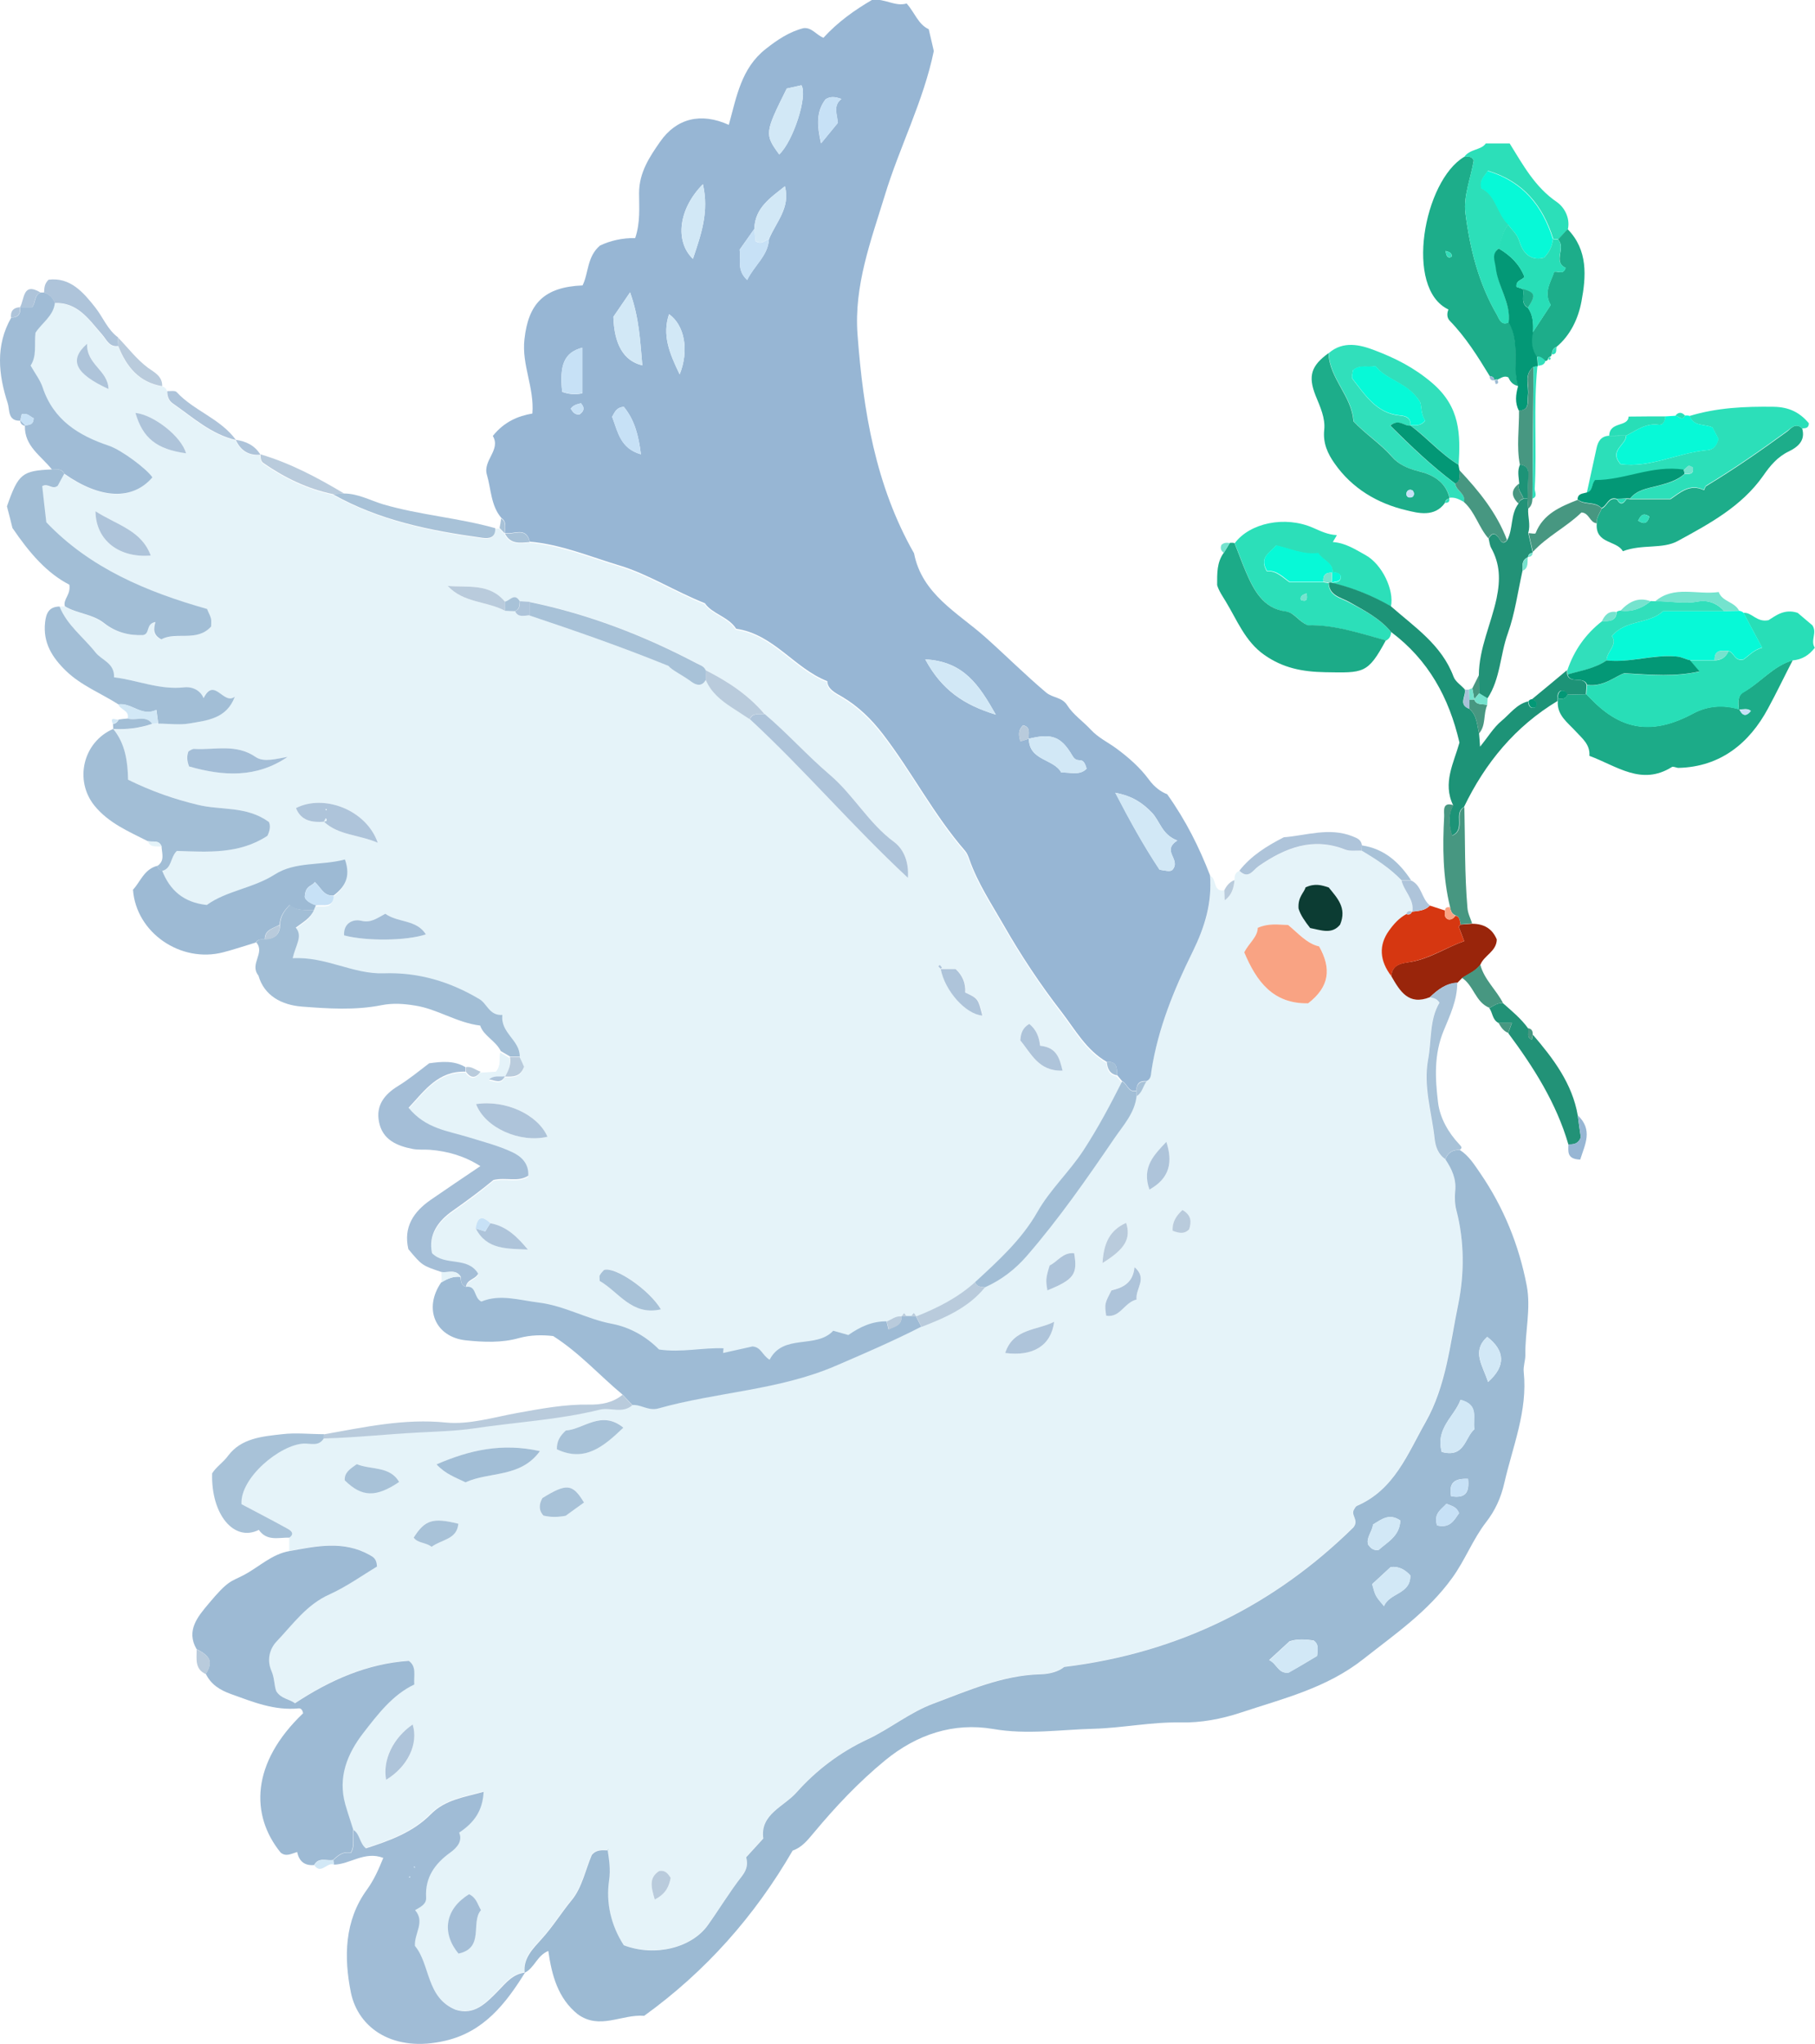 <?xml version="1.0" encoding="utf-8"?>
<!-- Generator: Adobe Illustrator 24.2.3, SVG Export Plug-In . SVG Version: 6.00 Build 0)  -->
<svg version="1.1" id="Layer_1" xmlns="http://www.w3.org/2000/svg" xmlns:xlink="http://www.w3.org/1999/xlink" x="0px" y="0px"
	 viewBox="0 0 88.98 100.18" style="enable-background:new 0 0 88.98 100.18;" xml:space="preserve">
<style type="text/css">
	.st0{fill:#E5F3F9;}
	.st1{fill:#97B6D4;}
	.st2{fill:#9CBAD3;}
	.st3{fill:#9DBAD4;}
	.st4{fill:#9EBBD5;}
	.st5{fill:#A0BCD6;}
	.st6{fill:#A2BED6;}
	.st7{fill:#1CAB88;}
	.st8{fill:#28DEB7;}
	.st9{fill:#1DAD8A;}
	.st10{fill:#2CDFB9;}
	.st11{fill:#A4BED7;}
	.st12{fill:#1D9377;}
	.st13{fill:#31DFBB;}
	.st14{fill:#07F9D7;}
	.st15{fill:#229277;}
	.st16{fill:#A8C2D8;}
	.st17{fill:#99250B;}
	.st18{fill:#D63711;}
	.st19{fill:#B9CBDC;}
	.st20{fill:#039876;}
	.st21{fill:#479781;}
	.st22{fill:#AEC4DA;}
	.st23{fill:#75E3CE;}
	.st24{fill:#D2E8F6;}
	.st25{fill:#F9A383;}
	.st26{fill:#0C3C33;}
	.st27{fill:#C7E1F6;}
</style>
<g>
	<g>
		<path class="st0" d="M59.32,42.93c0.35,0.12,0.12,0.81,0.7,0.71c0.01,0.16,0.01,0.32,0.02,0.49c-0.04,0.04-0.09,0.08,0,0
			c-0.08,0.08-0.04,0.04,0,0c0.35-0.24,0.45-0.6,0.48-0.99c0-0.19,0.02-0.37,0.24-0.45c0.44,0.45,0.67-0.04,0.95-0.23
			c1.29-0.89,2.64-1.43,4.23-0.81c0.24,0.1,0.54,0.04,0.82,0.06c0.71,0.41,1.39,0.85,1.95,1.46c0.12,0.53,0.63,0.92,0.53,1.52
			l-0.02,0.01c-0.13-0.07-0.22-0.02-0.28,0.11c-0.35,0.2-0.62,0.48-0.84,0.8c-0.51,0.73-0.47,1.48,0.11,2.24
			c0.42,0.73,0.85,1.45,1.89,1.03c0.15,0.04,0.32,0.03,0.46,0.27c-0.5,0.83-0.38,1.84-0.56,2.79c-0.25,1.33,0.18,2.58,0.32,3.86
			c0.04,0.39,0.17,0.78,0.53,1.02c0.33,0.46,0.54,0.95,0.48,1.55c-0.03,0.31-0.02,0.65,0.06,0.95c0.41,1.53,0.4,3.13,0.09,4.6
			c-0.4,1.95-0.59,4-1.6,5.78c-0.88,1.55-1.53,3.32-3.36,4.1c-0.06,0.03-0.1,0.12-0.13,0.15c-0.21,0.31,0.25,0.53-0.05,0.91
			c-3.85,3.78-8.51,6.15-14.18,6.84c-0.25,0.21-0.67,0.35-1.18,0.36c-1.85,0.04-3.52,0.8-5.21,1.43c-1.16,0.43-2.14,1.24-3.25,1.76
			c-1.35,0.64-2.52,1.52-3.48,2.6c-0.62,0.7-1.8,1.07-1.63,2.26c-0.3,0.32-0.54,0.59-0.84,0.92c0.08,0.29,0.07,0.57-0.19,0.9
			c-0.6,0.78-1.11,1.63-1.69,2.43c-0.78,1.09-2.57,1.57-4.12,0.98c-0.62-0.97-0.88-2.08-0.72-3.18c0.08-0.54,0-1-0.07-1.49
			c0.04-0.03,0.08-0.07,0.05-0.05c0.02-0.03-0.01,0.01-0.04,0.06c-0.28-0.01-0.56-0.04-0.79,0.23c-0.31,0.73-0.49,1.61-0.99,2.22
			c-0.51,0.62-0.93,1.31-1.48,1.91c-0.4,0.44-0.91,0.92-0.82,1.64l0.01-0.01c-0.6,0.07-0.93,0.5-1.32,0.9
			c-0.57,0.59-1.16,1.23-2.09,0.92c-1.44-0.61-1.23-2.22-1.99-3.13c-0.02-0.64,0.51-1.18,0.01-1.75c0.27-0.16,0.55-0.3,0.54-0.62
			c-0.05-0.98,0.43-1.66,1.18-2.2c0.37-0.26,0.61-0.58,0.44-0.98c0.75-0.5,1.16-1.07,1.2-2c-0.97,0.27-1.88,0.38-2.59,1.1
			c-0.88,0.89-2.03,1.31-3.18,1.67c-0.32-0.25-0.29-0.69-0.61-0.9c-0.13-0.41-0.27-0.82-0.39-1.24c-0.39-1.33,0.1-2.49,0.87-3.49
			c0.71-0.93,1.44-1.89,2.51-2.39c-0.03-0.47,0.12-0.88-0.27-1.16c-2.05,0.14-3.85,0.94-5.58,2.08c-0.28-0.22-0.68-0.21-0.92-0.6
			c-0.09-0.28-0.07-0.65-0.23-0.98c-0.24-0.52-0.11-1.07,0.25-1.45c0.8-0.84,1.47-1.81,2.6-2.31c0.84-0.37,1.6-0.93,2.32-1.36
			c-0.01-0.38-0.18-0.47-0.36-0.57c-1.28-0.72-2.61-0.43-3.93-0.19c0-0.22,0-0.44,0-0.66c0.26-0.19,0.11-0.33-0.08-0.43
			c-0.76-0.41-1.52-0.81-2.27-1.21c-0.08-1.27,1.87-2.92,3.06-2.97c0.33-0.01,0.73,0.15,0.97-0.25c1.55-0.05,3.09-0.22,4.63-0.3
			c0.9-0.05,1.82-0.07,2.72-0.2c2.06-0.31,4.15-0.42,6.19-0.92c0.53-0.13,1.12,0.21,1.6-0.22c0.43-0.03,0.8,0.3,1.27,0.17
			c2.87-0.81,5.91-0.9,8.7-2.09c1.42-0.61,2.82-1.22,4.2-1.92c1.16-0.45,2.29-0.94,3.11-1.94c0.8-0.36,1.47-0.88,2.05-1.54
			c1.57-1.81,2.94-3.79,4.29-5.76c0.43-0.63,1-1.24,1.09-2.07c0.28-0.16,0.31-0.49,0.49-0.71c0.22-0.1,0.21-0.32,0.24-0.51
			c0.33-2.06,1.12-3.98,2.02-5.83C59.07,45.45,59.44,44.27,59.32,42.93z M64.13,49.18c1.05-0.81,1.15-1.7,0.55-2.79
			c-0.6-0.13-1.04-0.66-1.52-1.05c-0.49-0.01-0.93-0.1-1.49,0.14c-0.01,0.43-0.44,0.75-0.66,1.2
			C61.61,48.12,62.41,49.21,64.13,49.18z M22.82,72.66c1.19-0.54,2.69-0.21,3.65-1.53c-1.85-0.41-3.42-0.06-5.07,0.65
			C21.86,72.27,22.32,72.41,22.82,72.66z M63.66,44.53c0.09,0.32,0.33,0.64,0.57,0.96c0.53,0.09,1.07,0.32,1.47-0.17
			c0.34-0.82-0.14-1.31-0.56-1.82c-0.34-0.11-0.68-0.21-1.14,0C63.95,43.74,63.62,43.95,63.66,44.53z M27.74,70.12
			c-0.28,0.27-0.46,0.51-0.44,0.91c1.36,0.65,2.28-0.11,3.26-1.06C29.48,69.1,28.61,70.05,27.74,70.12z M23,92.85
			c-1.15,0.7-1.37,1.88-0.52,2.9c1.28-0.28,0.58-1.53,1.1-2.13C23.4,93.32,23.36,93.03,23,92.85z M17.49,71.77
			c-0.34,0.24-0.61,0.41-0.59,0.78c0.84,0.83,1.52,0.85,2.67,0.08C19.09,71.85,18.2,72.06,17.49,71.77z M28.63,73.65
			c-0.56-0.94-0.85-0.95-2.05-0.22c-0.15,0.29-0.2,0.58,0.05,0.86c0.36,0.1,0.71,0.08,1.09,0.01
			C27.99,74.12,28.28,73.91,28.63,73.65z M51.68,64.79c-0.84,0.43-2.02,0.32-2.4,1.53C50.63,66.5,51.53,65.97,51.68,64.79z
			 M18.93,87.24c1.06-0.62,1.6-1.76,1.3-2.71C19.26,85.18,18.75,86.26,18.93,87.24z M55.72,63.7c-0.06-0.56,0.57-1.01-0.1-1.6
			c-0.07,0.79-0.6,1.02-1.13,1.14c-0.34,0.66-0.34,0.66-0.26,1.24C54.91,64.61,55.09,63.84,55.72,63.7z M21.16,75.82
			c0.51-0.37,1.23-0.36,1.3-1.13c-1.25-0.31-1.64-0.19-2.19,0.68C20.48,75.65,20.85,75.59,21.16,75.82z M52.66,61.43
			c-0.55-0.07-0.82,0.41-1.19,0.6c-0.2,0.6-0.21,0.72-0.11,1.22C52.65,62.72,52.84,62.47,52.66,61.43z M57.18,55.97
			c-0.58,0.63-1.22,1.24-0.83,2.34C57.36,57.75,57.5,56.95,57.18,55.97z M54.05,61.91c1.12-0.69,1.4-1.2,1.16-1.97
			C54.41,60.3,54.11,60.92,54.05,61.91z M32.1,93.11c0.58-0.3,0.7-0.69,0.78-1.06c-0.15-0.23-0.28-0.37-0.56-0.34
			C31.79,92.04,31.92,92.51,32.1,93.11z M57.97,59.31c-0.29,0.28-0.51,0.59-0.47,1.02c0.33,0.12,0.59,0.16,0.81-0.07
			C58.4,59.9,58.41,59.57,57.97,59.31z"/>
		<path class="st0" d="M2.92,29.73c0.08,0,0.16,0,0.24,0c0.61,0.35,1.35,0.37,1.92,0.82c0.57,0.44,1.22,0.61,1.91,0.59
			c0.36-0.06,0.12-0.57,0.61-0.64c-0.1,0.31-0.14,0.63,0.29,0.85c0.7-0.4,1.73,0.15,2.44-0.63c0-0.16,0.02-0.28-0.01-0.4
			c-0.04-0.15-0.12-0.29-0.19-0.46c-2.97-0.83-5.75-2.01-7.88-4.25c-0.07-0.67-0.14-1.24-0.2-1.77c0.3-0.17,0.5,0.21,0.76-0.02
			c0.1-0.17,0.21-0.38,0.32-0.59c1.79,1.25,3.35,1.31,4.32,0.18c-0.27-0.41-1.52-1.35-2.13-1.55c-1.49-0.5-2.72-1.26-3.25-2.86
			c-0.12-0.37-0.37-0.69-0.59-1.07c0.32-0.48,0.18-1.06,0.24-1.61c0.32-0.48,0.88-0.81,0.95-1.46c1.15-0.04,1.7,0.84,2.33,1.56
			c0.23,0.27,0.35,0.62,0.79,0.56c0.4,1,1.01,1.77,2.15,1.96c0.13,0.03,0.22,0.11,0.25,0.25c0,0.25,0.07,0.47,0.28,0.61
			c0.98,0.68,1.87,1.51,3.09,1.79l-0.01-0.01c0.23,0.52,0.63,0.78,1.21,0.73l-0.01-0.01c0.01,0.16,0.01,0.32,0.15,0.43
			c1.04,0.72,2.16,1.26,3.4,1.52c2.28,1.28,4.78,1.79,7.33,2.14c0.34,0.05,0.66,0,0.64-0.47c0.07,0,0.14-0.01,0.21-0.01
			c0.08,0.09,0.17,0.17,0.25,0.26l0,0c0.26,0.55,0.75,0.47,1.22,0.43c1.54,0.13,2.98,0.74,4.41,1.17c1.39,0.42,2.7,1.25,4.18,1.85
			c0.34,0.5,1.16,0.65,1.53,1.25c1.85,0.26,2.83,1.93,4.47,2.57c0.01,0.38,0.37,0.55,0.72,0.76c0.8,0.47,1.45,1.11,2.01,1.84
			c1.43,1.85,2.49,3.95,4.03,5.72c0.1,0.12,0.16,0.28,0.21,0.43c0.41,1.16,1.09,2.18,1.69,3.23c0.85,1.47,1.8,2.9,2.83,4.24
			c0.66,0.86,1.21,1.87,2.21,2.44c0.03,0.33,0.14,0.59,0.5,0.66c0.08,0.1,0.17,0.2,0.25,0.3c-0.58,1.15-1.18,2.28-1.89,3.37
			c-0.7,1.06-1.63,1.93-2.27,3.04c-0.77,1.35-1.92,2.39-3.05,3.43c-0.84,0.76-1.84,1.26-2.88,1.67l0,0
			c-0.04-0.05-0.08-0.11-0.12-0.16c-0.04,0.05-0.09,0.1-0.13,0.15c-0.07,0-0.15,0-0.22,0c-0.04-0.05-0.08-0.1-0.13-0.15
			c-0.04,0.05-0.08,0.11-0.12,0.16l0,0c-0.29-0.04-0.49,0.15-0.73,0.25c-0.7-0.01-1.3,0.27-1.87,0.67
			c-0.22-0.06-0.45-0.13-0.74-0.21c-0.85,0.91-2.44,0.11-3.12,1.42c-0.35-0.21-0.41-0.62-0.84-0.65c-0.45,0.1-0.95,0.21-1.44,0.32
			c0.01-0.08,0.01-0.16,0.02-0.23c-1.02-0.04-2.06,0.22-3.16,0.06c-0.61-0.61-1.41-1.09-2.31-1.26c-1.23-0.23-2.31-0.88-3.58-1.04
			c-0.98-0.12-1.91-0.43-2.82-0.05c-0.39-0.18-0.22-0.8-0.76-0.72c0.04-0.37,0.48-0.37,0.61-0.65c-0.52-0.86-1.61-0.34-2.26-1
			c-0.2-0.92,0.32-1.6,1.01-2.08c0.72-0.5,1.41-1.02,2-1.51c0.62-0.15,1.2,0.12,1.71-0.21c0.03-0.63-0.39-0.97-0.78-1.15
			c-0.7-0.33-1.46-0.52-2.2-0.75c-0.98-0.3-2.05-0.41-2.89-1.43c0.8-0.86,1.45-1.81,2.79-1.77c0.24,0.33,0.48,0.34,0.72,0
			c0.27-0.02,0.54-0.03,0.77-0.05c0.27-0.31,0.15-0.64,0.21-0.94c0.15,0.09,0.31,0.18,0.46,0.27c0.07,0.36-0.07,0.67-0.24,0.96
			c-0.26,0.02-0.55-0.07-0.77,0.14c0.27,0.04,0.58,0.24,0.77-0.15c0.38,0.01,0.77,0.03,0.94-0.48c-0.07-0.15-0.15-0.32-0.22-0.48
			c0.01-0.81-0.95-1.16-0.85-2.04c-0.64,0.03-0.75-0.55-1.12-0.77c-1.44-0.86-2.99-1.33-4.7-1.27c-1.5,0.05-2.83-0.83-4.46-0.74
			c0.14-0.64,0.52-1.07,0.15-1.5c0.37-0.28,0.73-0.47,0.89-0.86c0.03-0.08,0.06-0.15,0.09-0.23c0.35-0.05,0.85,0.16,0.87-0.48
			c0.54-0.41,0.85-0.9,0.55-1.76c-1.16,0.31-2.43,0.09-3.43,0.73c-1.08,0.7-2.38,0.81-3.34,1.5C9,44.24,8.34,43.64,7.95,42.69
			c0.47-0.12,0.39-0.65,0.72-0.98c1.49,0.04,3.06,0.17,4.44-0.74c0.13-0.26,0.16-0.52,0.07-0.68c-1.1-0.8-2.35-0.56-3.48-0.84
			c-1.16-0.29-2.26-0.66-3.42-1.23c-0.02-0.85-0.12-1.75-0.73-2.49l-0.01,0.01c0.65,0.04,1.29-0.04,1.91-0.25
			c0.1-0.01,0.19-0.01,0.29-0.02c0.52,0,1.04,0.08,1.54-0.01c0.86-0.15,1.8-0.23,2.21-1.31c-0.56,0.42-0.99-0.99-1.53,0.07
			c-0.21-0.5-0.7-0.56-0.94-0.53c-1.21,0.14-2.29-0.35-3.45-0.49c0.03-0.69-0.6-0.83-0.91-1.22C4.09,31.23,3.29,30.65,2.92,29.73z
			 M25.25,29.96c0.16,0.33,0.46,0.21,0.72,0.21c2.21,0.74,4.41,1.51,6.81,2.47c0.18,0.22,0.69,0.44,1.13,0.78
			c0.23,0.18,0.5,0.25,0.7-0.09c0.26,0.61,0.75,1.01,1.29,1.36c0.29,0.19,0.58,0.38,0.86,0.56c2.66,2.46,5.01,5.23,7.75,7.78
			c0.05-0.74-0.17-1.39-0.68-1.76c-1.25-0.92-1.98-2.3-3.17-3.31c-1.09-0.93-2.06-2.02-3.17-2.96c-0.8-0.93-1.8-1.6-2.89-2.15
			c-0.08-0.21-0.29-0.26-0.46-0.35c-2.59-1.37-5.3-2.41-8.18-3c-0.16-0.01-0.32-0.02-0.48-0.03c-0.25-0.44-0.48-0.01-0.73,0.02
			c-0.76-0.92-1.82-0.68-2.8-0.77c0.76,0.84,1.91,0.74,2.81,1.22C24.93,29.95,25.09,29.96,25.25,29.96z M24.04,59.96
			c-0.41-0.41-0.64-0.29-0.71,0.25c0.54,1.05,1.56,0.99,2.55,1.03C25.37,60.66,24.85,60.11,24.04,59.96z M46.12,47.49
			c0.02-0.02,0.04-0.04,0.06-0.06c-0.04-0.04-0.08-0.09-0.11-0.13c-0.02,0.02-0.04,0.04-0.07,0.07c0.04,0.04,0.08,0.08,0.13,0.13
			c0.2,1.07,1.23,2.22,2.05,2.28c-0.21-0.83-0.21-0.83-0.84-1.13c0.03-0.46-0.15-0.83-0.47-1.15C46.59,47.5,46.36,47.5,46.12,47.49z
			 M15.88,40.28L15.88,40.28c0.73,0.67,1.68,0.62,2.64,1.03c-0.56-1.62-2.66-2.4-4.01-1.7C14.76,40.25,15.29,40.33,15.88,40.28z
			 M9.27,37.57c1.69,0.47,3.31,0.57,4.83-0.47c-0.53,0.09-1.17,0.28-1.56,0.01c-0.97-0.67-2-0.34-3.01-0.4
			c-0.1-0.01-0.21,0.09-0.29,0.12C9.15,37.06,9.15,37.25,9.27,37.57z M23.34,54.12c0.44,1.17,2.17,1.92,3.5,1.6
			C26.37,54.64,24.8,53.89,23.34,54.12z M18.89,44.79c-0.44,0.23-0.71,0.46-1.18,0.34c-0.39-0.09-0.87,0.11-0.83,0.72
			c1.09,0.29,3.05,0.27,4.01-0.05C20.41,45.07,19.53,45.24,18.89,44.79z M4.68,25.06c0.02,1.46,1.2,2.3,2.71,2.17
			C6.93,25.99,5.76,25.75,4.68,25.06z M29.4,62.79c0.92,0.53,1.57,1.72,3,1.38c-0.56-0.95-2.25-2.11-2.79-1.93
			c-0.06,0.07-0.15,0.15-0.2,0.25C29.38,62.56,29.4,62.65,29.4,62.79z M9.12,22.22c-0.23-0.84-1.6-1.89-2.48-1.98
			C7.01,21.47,7.68,22.02,9.12,22.22z M50.99,51.26c-0.05-0.46-0.2-0.8-0.54-1.07c-0.3,0.18-0.41,0.44-0.44,0.81
			c0.53,0.63,0.89,1.52,2.07,1.48C51.94,51.84,51.79,51.34,50.99,51.26z M4.27,16.85c-0.92,0.82-0.54,1.48,1.05,2.22
			C5.29,18.14,4.23,17.86,4.27,16.85z"/>
		<path class="st1" d="M54.26,52.05c-1-0.57-1.55-1.58-2.21-2.44c-1.04-1.34-1.99-2.77-2.83-4.24c-0.6-1.05-1.28-2.07-1.69-3.23
			c-0.05-0.15-0.11-0.31-0.21-0.43c-1.54-1.77-2.61-3.87-4.03-5.72c-0.56-0.73-1.21-1.37-2.01-1.84c-0.35-0.2-0.71-0.38-0.72-0.76
			c-1.63-0.64-2.62-2.3-4.47-2.57c-0.37-0.59-1.2-0.74-1.53-1.25c-1.48-0.59-2.79-1.43-4.18-1.85c-1.44-0.43-2.88-1.04-4.41-1.17
			c-0.18-0.78-0.8-0.32-1.22-0.43l0,0c0-0.26,0.11-0.54-0.17-0.73c-0.52-0.61-0.5-1.41-0.71-2.12c-0.21-0.7,0.7-1.22,0.29-1.9
			c0.55-0.69,1.23-0.98,1.94-1.1c0.1-1.28-0.53-2.38-0.39-3.63c0.19-1.76,0.96-2.57,2.85-2.65c0.3-0.6,0.21-1.4,0.85-1.95
			c0.49-0.24,1.1-0.38,1.73-0.37c0.26-0.77,0.19-1.52,0.19-2.2c0-1.03,0.53-1.8,1.03-2.52c0.8-1.15,2-1.45,3.37-0.83
			c0.38-1.38,0.61-2.78,1.81-3.72c0.57-0.45,1.15-0.84,1.85-1.02c0.41-0.05,0.63,0.34,0.98,0.47c0.72-0.79,1.55-1.37,2.39-1.86
			c0.63-0.07,1.13,0.35,1.69,0.18c0.4,0.46,0.57,1.03,1.08,1.26c0.09,0.4,0.18,0.75,0.25,1.07c-0.51,2.47-1.68,4.7-2.4,7.07
			c-0.68,2.22-1.52,4.43-1.34,6.83c0.28,3.74,0.88,7.4,2.77,10.72c0.39,2.01,2.14,2.91,3.48,4.1c1,0.89,1.96,1.85,2.99,2.72
			c0.33,0.28,0.78,0.22,1.04,0.63c0.29,0.46,0.78,0.79,1.16,1.2c0.36,0.39,0.83,0.61,1.24,0.91c0.6,0.44,1.18,0.95,1.61,1.54
			c0.28,0.38,0.6,0.6,0.89,0.71c0.92,1.29,1.57,2.6,2.1,3.97c0.11,1.34-0.25,2.53-0.85,3.75c-0.91,1.84-1.7,3.76-2.02,5.83
			c-0.03,0.19-0.01,0.41-0.24,0.51c-0.34-0.03-0.5,0.13-0.5,0.47c-0.4,0.1-0.44-0.35-0.7-0.47c-0.08-0.1-0.17-0.2-0.25-0.3
			C54.76,52.37,54.77,52.02,54.26,52.05z M37.7,11.72c0.34-0.83,1.06-1.53,0.78-2.59c-0.7,0.56-1.47,1.05-1.5,2.09
			c-0.25,0.35-0.49,0.7-0.72,1.02c0.08,0.5-0.16,0.99,0.37,1.48C36.99,12.99,37.65,12.54,37.7,11.72z M50.44,36.21
			c-0.04-0.24,0.12-0.56-0.28-0.66c-0.27,0.25-0.21,0.5-0.14,0.79C50.23,36.28,50.34,36.24,50.44,36.21
			c0.01,1.09,1.22,0.97,1.59,1.66c0.46-0.02,0.9,0.16,1.24-0.19c-0.06-0.22-0.14-0.4-0.29-0.41c-0.21-0.01-0.29-0.03-0.42-0.25
			C52.01,36.09,51.55,35.94,50.44,36.21z M57.72,41.2c-0.77-0.29-0.85-0.96-1.26-1.38c-0.44-0.45-0.93-0.8-1.78-0.96
			c0.74,1.41,1.41,2.63,2.17,3.77c0.29,0.05,0.53,0.11,0.63,0.01C57.92,42.12,56.91,41.72,57.72,41.2z M38.57,4.34
			c-1.08,2.17-1.09,2.24-0.37,3.23c0.68-0.63,1.41-2.88,1.09-3.39C39.07,4.23,38.84,4.28,38.57,4.34z M45.36,32.32
			c0.8,1.49,1.88,2.23,3.46,2.71C48,33.58,47.25,32.42,45.36,32.32z M30.07,15.53c0.04,1.33,0.49,2.16,1.42,2.38
			c-0.11-1.19-0.15-2.32-0.6-3.58C30.56,14.81,30.34,15.13,30.07,15.53z M33.97,12.69c0.4-1.19,0.8-2.3,0.49-3.66
			C33.27,10.23,33.07,11.82,33.97,12.69z M28.55,17.04c-0.89,0.24-1.13,0.84-0.99,2.17c0.31,0.11,0.63,0.15,0.99,0.07
			C28.55,18.55,28.55,17.85,28.55,17.04z M33.32,18.35c0.48-1.19,0.23-2.42-0.52-2.95C32.46,16.41,32.8,17.28,33.32,18.35z
			 M30.01,20.43c0.28,0.74,0.4,1.55,1.41,1.84c-0.11-0.91-0.31-1.69-0.84-2.33C30.25,19.97,30.16,20.15,30.01,20.43z M41.25,4.85
			c-0.33-0.12-0.55-0.13-0.78,0.02c-0.46,0.61-0.42,1.27-0.22,2.16c0.35-0.43,0.58-0.71,0.82-1C41.05,5.61,40.82,5.19,41.25,4.85z
			 M27.98,20.03c0.1,0.16,0.2,0.32,0.44,0.28c0.22-0.16,0.25-0.33,0.06-0.54C28.28,19.81,28.11,19.86,27.98,20.03z"/>
		<path class="st2" d="M29.79,90.68c0.07,0.49,0.15,0.95,0.07,1.49c-0.16,1.1,0.09,2.2,0.72,3.18c1.55,0.59,3.34,0.11,4.12-0.98
			c0.57-0.8,1.08-1.65,1.69-2.43c0.25-0.33,0.27-0.61,0.19-0.9c0.3-0.33,0.54-0.59,0.84-0.92c-0.17-1.19,1.01-1.56,1.63-2.26
			c0.96-1.08,2.13-1.97,3.48-2.6c1.11-0.52,2.08-1.33,3.25-1.76c1.69-0.63,3.36-1.38,5.21-1.43c0.51-0.01,0.93-0.15,1.18-0.36
			c5.66-0.69,10.33-3.06,14.18-6.84c0.3-0.38-0.17-0.6,0.05-0.91c0.02-0.03,0.06-0.12,0.13-0.15c1.83-0.79,2.48-2.55,3.36-4.1
			c1.01-1.78,1.2-3.84,1.6-5.78c0.3-1.47,0.31-3.07-0.09-4.6c-0.08-0.3-0.09-0.64-0.06-0.95c0.06-0.59-0.16-1.08-0.48-1.55
			c0.12-0.33,0.36-0.48,0.71-0.46c0.44,0.28,0.71,0.72,1,1.14c1.15,1.68,1.9,3.53,2.28,5.52c0.21,1.13-0.09,2.27-0.07,3.4
			c0,0.26-0.11,0.55-0.08,0.82c0.2,1.91-0.54,3.64-0.95,5.44c-0.17,0.74-0.45,1.35-0.9,1.93c-0.65,0.84-1.02,1.85-1.66,2.73
			c-1.2,1.66-2.8,2.75-4.36,3.98c-1.8,1.42-3.93,1.93-6.01,2.62c-0.94,0.31-1.93,0.5-2.93,0.48c-1.44-0.03-2.85,0.27-4.28,0.31
			c-1.63,0.04-3.25,0.3-4.92,0.01c-1.94-0.33-3.74,0.26-5.3,1.54c-1.29,1.06-2.42,2.26-3.48,3.53c-0.31,0.37-0.6,0.74-1.05,0.89
			c-1.86,3.21-4.26,5.92-7.28,8.1c-1.1-0.09-2.18,0.71-3.26-0.08c-0.97-0.78-1.27-1.91-1.44-3.1c-0.56,0.23-0.68,0.84-1.16,1.07
			c-0.08-0.72,0.42-1.19,0.82-1.64c0.55-0.6,0.97-1.29,1.48-1.91c0.51-0.61,0.68-1.49,0.99-2.22c0.23-0.28,0.52-0.24,0.79-0.23
			L29.79,90.68z M70.68,71.17c1.13,0.31,1.13-0.71,1.6-1.11c-0.1-0.53,0.26-1.19-0.68-1.44C71.3,69.44,70.37,70,70.68,71.17z
			 M64.57,81.17c0.04-0.34,0.08-0.58-0.17-0.76c-0.38-0.05-0.78-0.09-1.18,0.04c-0.31,0.29-0.63,0.58-1,0.92
			c0.39,0.19,0.43,0.66,0.94,0.62C63.59,81.76,64.06,81.48,64.57,81.17z M67.85,78.73c0.26-0.66,1.31-0.58,1.29-1.51
			c-0.26-0.28-0.55-0.45-0.96-0.41c-0.3,0.28-0.62,0.57-0.91,0.84C67.43,78.23,67.43,78.23,67.85,78.73z M72.95,67.74
			c0.89-0.78,0.83-1.54-0.04-2.21C72.13,66.25,72.69,66.92,72.95,67.74z M67.57,75.99c0.42-0.39,1.05-0.68,1.08-1.46
			c-0.54-0.37-0.93-0.05-1.34,0.2c-0.03,0.34-0.34,0.63-0.24,0.98C67.19,75.87,67.29,75.99,67.57,75.99z M70.45,74.77
			c0.64,0.16,0.84-0.26,1.08-0.6c-0.13-0.33-0.37-0.35-0.62-0.46C70.67,73.99,70.27,74.17,70.45,74.77z M71.97,72.49
			c-0.71-0.03-0.94,0.22-0.83,0.85C71.81,73.45,72.05,73.2,71.97,72.49z"/>
		<path class="st3" d="M14.19,76.03c1.32-0.24,2.65-0.53,3.93,0.19c0.18,0.1,0.35,0.19,0.36,0.57c-0.72,0.43-1.48,0.98-2.32,1.36
			c-1.13,0.5-1.8,1.47-2.6,2.31c-0.36,0.38-0.48,0.93-0.25,1.45c0.15,0.34,0.13,0.7,0.23,0.98c0.24,0.39,0.64,0.38,0.92,0.6
			c1.73-1.14,3.54-1.94,5.58-2.08c0.39,0.28,0.24,0.7,0.27,1.16c-1.06,0.5-1.79,1.46-2.51,2.39c-0.77,1-1.25,2.16-0.87,3.49
			c0.12,0.42,0.26,0.82,0.39,1.24c-0.06,0.37,0.09,0.77-0.13,1.13c-0.37-0.09-0.62,0.12-0.86,0.35c-0.32,0.06-0.71-0.16-0.93,0.25
			c-0.46,0.04-0.74-0.18-0.83-0.64c-0.28,0.08-0.54,0.25-0.81,0.03c-1.49-1.83-1.46-4.39,1.1-6.83c-0.02-0.13-0.09-0.25-0.21-0.24
			c-1.19,0.12-2.24-0.31-3.32-0.7c-0.56-0.2-0.98-0.47-1.24-0.99c0.35-0.58,0.24-0.87-0.45-1.21c-0.54-0.92,0.08-1.62,0.57-2.21
			c1-1.2,1.09-1.08,1.75-1.43C12.7,76.81,13.32,76.18,14.19,76.03z"/>
		<path class="st4" d="M22.84,63.08c0.54-0.08,0.37,0.54,0.76,0.72c0.91-0.38,1.84-0.07,2.82,0.05c1.27,0.16,2.35,0.81,3.58,1.04
			c0.9,0.17,1.7,0.64,2.31,1.26c1.1,0.16,2.14-0.1,3.16-0.06c-0.01,0.08-0.01,0.16-0.02,0.23c0.5-0.11,1-0.22,1.44-0.32
			c0.43,0.03,0.48,0.44,0.84,0.65c0.68-1.3,2.27-0.51,3.12-1.42c0.29,0.08,0.52,0.15,0.74,0.21c0.57-0.4,1.17-0.68,1.87-0.67
			c0.03,0.1,0.05,0.21,0.1,0.39c0.31-0.16,0.66-0.19,0.63-0.64l0,0c0.08,0,0.16,0,0.24-0.01c0.07,0,0.15,0,0.22,0
			c0.08,0,0.17,0,0.25,0.01l0,0c0.09,0.17,0.18,0.34,0.27,0.51c-1.37,0.7-2.78,1.31-4.2,1.92c-2.79,1.2-5.83,1.28-8.7,2.09
			c-0.48,0.13-0.84-0.2-1.27-0.17c-0.16-0.17-0.32-0.34-0.48-0.51c-1.12-0.93-2.1-2.04-3.4-2.87c-0.52-0.06-1.1-0.06-1.68,0.1
			c-0.85,0.24-1.74,0.2-2.6,0.11c-1.51-0.16-2.09-1.57-1.21-2.84c0.29-0.18,0.59-0.31,0.94-0.27C22.6,62.8,22.6,63.01,22.84,63.08z"
			/>
		<path class="st5" d="M16.34,91.18c0.24-0.23,0.49-0.44,0.86-0.35c0.23-0.36,0.07-0.76,0.13-1.13c0.32,0.2,0.29,0.65,0.61,0.9
			c1.15-0.37,2.3-0.78,3.18-1.67c0.71-0.72,1.63-0.83,2.59-1.1c-0.05,0.92-0.45,1.5-1.2,2c0.17,0.4-0.08,0.72-0.44,0.98
			c-0.75,0.54-1.24,1.22-1.18,2.2c0.02,0.33-0.27,0.46-0.54,0.62c0.5,0.58-0.04,1.12-0.01,1.75c0.76,0.91,0.54,2.53,1.99,3.13
			c0.92,0.3,1.51-0.33,2.09-0.92c0.39-0.4,0.72-0.83,1.32-0.9c-0.95,1.53-2.02,2.9-3.9,3.34c-2.54,0.6-4.28-0.6-4.64-2.37
			c-0.34-1.7-0.33-3.51,0.8-5.05c0.33-0.46,0.55-0.95,0.79-1.54c-0.91-0.35-1.62,0.31-2.41,0.33
			C16.36,91.32,16.35,91.25,16.34,91.18z M20.32,91.48l-0.04,0.06l0.06,0.01L20.32,91.48z M20.09,91.96l-0.04,0.06l0.06,0.01
			L20.09,91.96z"/>
		<path class="st6" d="M15.39,44.61c-0.16,0.39-0.52,0.58-0.89,0.86c0.36,0.43-0.01,0.86-0.15,1.5c1.63-0.09,2.95,0.79,4.46,0.74
			c1.71-0.06,3.26,0.41,4.7,1.27c0.37,0.22,0.48,0.81,1.12,0.77c-0.11,0.88,0.86,1.23,0.85,2.04c-0.16,0-0.31,0-0.47,0
			c-0.15-0.09-0.31-0.18-0.46-0.27c-0.25-0.51-0.84-0.74-1.01-1.25c-1.15-0.14-2.09-0.81-3.19-0.98c-0.56-0.09-1.07-0.13-1.64-0.02
			c-1.3,0.26-2.62,0.17-3.92,0.07c-0.98-0.08-1.84-0.53-2.12-1.52c-0.46-0.57,0.35-1.11-0.11-1.63c0.11-0.17,0.28-0.15,0.44-0.16
			c0.47-0.01,0.73-0.23,0.73-0.71c0.01-0.37,0.18-0.66,0.49-0.97C14.54,44.66,14.97,44.6,15.39,44.61z"/>
		<path class="st6" d="M3.15,23.22c-0.11,0.21-0.23,0.42-0.32,0.59c-0.27,0.22-0.47-0.15-0.76,0.02c0.06,0.54,0.12,1.1,0.2,1.77
			c2.13,2.24,4.91,3.41,7.88,4.25c0.07,0.18,0.15,0.31,0.19,0.46c0.03,0.11,0.01,0.24,0.01,0.4c-0.7,0.78-1.73,0.23-2.44,0.63
			c-0.43-0.22-0.38-0.54-0.29-0.85c-0.49,0.08-0.25,0.58-0.61,0.64c-0.69,0.03-1.34-0.14-1.91-0.59c-0.57-0.45-1.32-0.46-1.92-0.82
			c-0.1-0.35,0.3-0.56,0.22-1.06c-1.09-0.56-1.94-1.53-2.79-2.78c-0.05-0.22-0.16-0.64-0.27-1.06c0.56-1.6,0.74-1.75,2.22-1.81
			C2.77,23.01,3.01,22.95,3.15,23.22z"/>
		<path class="st7" d="M87.89,32.36c-0.41,0.79-0.8,1.61-1.22,2.38c-0.9,1.67-2.31,2.85-4.38,2.9c-0.11,0-0.26-0.09-0.33-0.04
			c-1.49,0.93-2.69-0.05-4.04-0.55c0.04-0.56-0.35-0.85-0.67-1.2c-0.39-0.43-0.93-0.79-0.88-1.49c-0.01-0.04-0.01-0.08,0.01-0.12
			c0.2,0.04,0.37,0.02,0.47-0.19c0.31-0.01,0.62-0.01,0.92-0.02c0.08,0.08,0.17,0.17,0.25,0.25c1.51,1.55,3.03,1.74,4.99,0.69
			c0.71-0.38,1.48-0.44,2.26-0.2c0.15,0.32,0.33,0.37,0.56,0.07c-0.18-0.14-0.38-0.06-0.58-0.06c-0.04-0.32-0.08-0.68,0.23-0.86
			C86.32,33.45,86.93,32.64,87.89,32.36z"/>
		<path class="st8" d="M85.27,34.78c-0.78-0.23-1.56-0.18-2.26,0.2c-1.96,1.05-3.48,0.86-4.99-0.69c-0.08-0.08-0.17-0.17-0.25-0.25
			c0.01-0.15,0.02-0.31,0.03-0.46c0.8,0.12,1.4-0.44,1.82-0.57c1.39,0.08,2.49,0.18,3.69-0.09c-0.22-0.26-0.34-0.41-0.47-0.55
			c0.4,0,0.81,0,1.21,0c0.33,0,0.55-0.15,0.69-0.45c0.28,0.05,0.28,0.51,0.73,0.41c0.25-0.17,0.51-0.47,0.92-0.58
			c-0.32-0.59-0.62-1.15-0.92-1.71c0.42-0.04,0.64,0.48,1.23,0.36c0.33-0.2,0.77-0.58,1.43-0.36c0.21,0.18,0.47,0.4,0.72,0.61
			c0.25,0.36-0.11,0.75,0.12,1.1c-0.28,0.37-0.63,0.58-1.08,0.62c-0.96,0.28-1.58,1.09-2.41,1.57c-0.31,0.18-0.27,0.54-0.23,0.86
			L85.27,34.78z"/>
		<path class="st3" d="M15.39,44.61c-0.42-0.01-0.85,0.06-1.19-0.25c-0.31,0.31-0.48,0.6-0.49,0.97c-0.3,0.18-0.73,0.22-0.73,0.71
			c-0.16,0-0.34-0.01-0.44,0.16c-0.53,0.16-1.06,0.34-1.6,0.48c-2.08,0.54-4.27-0.96-4.42-3.07c0.36-0.38,0.54-1,1.19-1.17
			c0.03,0.13,0.11,0.21,0.24,0.24c0.38,0.95,1.04,1.56,2.19,1.68c0.96-0.7,2.26-0.81,3.34-1.5c1-0.64,2.27-0.42,3.43-0.73
			c0.3,0.86-0.01,1.35-0.55,1.76c-0.48,0.06-0.62-0.38-0.93-0.66c-0.12,0.22-0.46,0.15-0.49,0.72c0,0.13,0.22,0.32,0.55,0.42
			C15.45,44.45,15.42,44.53,15.39,44.61z"/>
		<path class="st9" d="M73.03,18.43c-0.58-0.95-1.17-1.9-1.96-2.71c-0.14-0.15-0.14-0.36-0.06-0.55c-2.18-1.02-1.21-6.31,0.77-7.48
			c0.21-0.03,0.39-0.03,0.47,0.18c-0.15,0.88-0.51,1.75-0.41,2.56c0.22,1.75,0.65,3.47,1.56,5.02c0.06,0.1,0.19,0.56,0.57,0.34
			c0.58,0.98,0.17,2.11,0.46,3.13c-0.24-0.04-0.39-0.2-0.48-0.42c-0.21-0.11-0.37,0.04-0.54,0.11c-0.05-0.02-0.09-0.01-0.14,0.02
			l-0.01,0C73.25,18.5,73.16,18.45,73.03,18.43z M70.87,12.3c0.04,0.28,0.11,0.37,0.29,0.29C71.2,12.41,71.08,12.36,70.87,12.3z"/>
		<path class="st6" d="M7.95,42.69c-0.13-0.03-0.21-0.11-0.24-0.24c0.38-0.25,0.23-0.61,0.21-0.95c-0.12-0.35-0.44-0.21-0.68-0.27
			c-0.94-0.48-1.91-0.88-2.61-1.74c-1-1.24-0.56-3.12,0.92-3.76c0.61,0.74,0.71,1.64,0.73,2.49c1.16,0.57,2.26,0.95,3.42,1.23
			c1.13,0.28,2.38,0.04,3.48,0.84c0.09,0.16,0.06,0.42-0.07,0.68c-1.38,0.91-2.95,0.79-4.44,0.74C8.34,42.03,8.43,42.57,7.95,42.69z
			"/>
		<path class="st10" d="M68.2,30.98c-0.01,0.19-0.08,0.33-0.25,0.42c-1.29-0.36-2.56-0.78-3.82-0.74c-0.47-0.2-0.66-0.63-1.08-0.68
			c-1.12-0.15-1.58-1.07-1.94-1.89c-0.2-0.46-0.38-0.98-0.58-1.46c0.74-1,2.47-1.36,3.84-0.76c0.37,0.16,0.72,0.34,1.17,0.36
			c-0.05,0.09-0.09,0.16-0.2,0.34c0.62,0.04,1.1,0.36,1.59,0.63c0.83,0.45,1.43,1.73,1.26,2.53c-0.91-0.52-1.88-0.92-2.9-1.15
			c0.19-0.07,0.48-0.01,0.43-0.36c-0.09-0.15-0.25-0.15-0.39-0.16c0.01-0.49-0.49-0.58-0.71-0.94c-0.72,0.1-1.38-0.22-2.06-0.37
			c-0.32,0.36-0.85,0.59-0.45,1.26c0.46-0.06,0.79,0.32,1.11,0.53c0.61,0,1.13,0,1.65,0c0.09,0.01,0.17,0.03,0.26,0.04
			c0.02,0.65,0.61,0.73,1.01,0.95C66.89,29.93,67.64,30.31,68.2,30.98z M64.05,29.09c-0.21,0.07-0.32,0.14-0.27,0.32
			C64.03,29.5,64.12,29.42,64.05,29.09z"/>
		<path class="st5" d="M3.15,23.22c-0.13-0.27-0.37-0.21-0.6-0.2c-0.52-0.67-1.36-1.14-1.33-2.15l0.02-0.02
			c0.18-0.03,0.4-0.01,0.41-0.35c-0.17-0.07-0.3-0.27-0.58-0.2C1.04,20.39,1.02,20.5,1,20.61l-0.01,0.01
			c-0.62,0.03-0.51-0.55-0.61-0.85c-0.46-1.41-0.61-2.83,0.17-4.2c0.34,0,0.48-0.18,0.43-0.51l0,0c0.19,0,0.39,0,0.6,0
			c0.18-0.24,0.1-0.6,0.41-0.72c0.06,0,0.12,0,0.18,0c0.25,0.09,0.43,0.25,0.52,0.51c-0.07,0.64-0.63,0.97-0.95,1.46
			c-0.07,0.55,0.08,1.12-0.24,1.61c0.22,0.39,0.47,0.71,0.59,1.07c0.53,1.6,1.76,2.36,3.25,2.86c0.62,0.21,1.86,1.14,2.13,1.55
			C6.5,24.53,4.93,24.47,3.15,23.22z"/>
		<path class="st11" d="M22.84,63.08c-0.25-0.08-0.24-0.29-0.25-0.49c-0.23-0.4-0.63-0.19-0.95-0.24c-0.95-0.32-0.95-0.32-1.62-1.12
			c-0.25-1.08,0.25-1.83,1.1-2.42c0.78-0.54,1.57-1.07,2.43-1.65c-0.79-0.5-1.6-0.73-2.47-0.8c-0.28-0.02-0.57,0.01-0.84-0.04
			c-0.78-0.15-1.49-0.45-1.66-1.33c-0.16-0.81,0.27-1.35,0.94-1.76c0.54-0.33,1.03-0.74,1.52-1.11c0.63-0.09,1.23-0.14,1.78,0.19
			c0,0.07,0,0.15,0,0.22c-1.34-0.04-1.99,0.91-2.79,1.77c0.83,1.02,1.91,1.13,2.89,1.43c0.74,0.23,1.5,0.42,2.2,0.75
			c0.4,0.19,0.81,0.52,0.78,1.15c-0.51,0.33-1.09,0.06-1.71,0.21c-0.59,0.49-1.29,1.01-2,1.51c-0.69,0.48-1.21,1.16-1.01,2.08
			c0.65,0.65,1.74,0.14,2.26,1C23.32,62.71,22.88,62.71,22.84,63.08z"/>
		<path class="st12" d="M68.2,30.98c-0.55-0.67-1.31-1.05-2.05-1.47c-0.41-0.23-0.99-0.31-1.01-0.95l0.07-0.01l0.07,0l0,0.01
			c1.03,0.24,1.99,0.63,2.9,1.15c1.17,1.03,2.5,1.9,3.08,3.46c0.09,0.24,0.36,0.41,0.55,0.62c0.09,0.31-0.35,0.74,0.22,0.95
			c0.38,0.32,0.38,0.78,0.48,1.21c0.02,0.19,0.03,0.38,0.05,0.65c0.38-0.46,0.66-0.94,1.06-1.27c0.41-0.34,0.73-0.81,1.29-0.95
			c0.03,0.19,0.07,0.37,0.34,0.3c0.17-0.21,0.05-0.32-0.14-0.41c0.57-0.47,1.14-0.94,1.71-1.42c0,0.07,0.01,0.14,0.01,0.21
			c0.14,0.49,0.79,0.05,0.95,0.51c-0.01,0.15-0.02,0.31-0.03,0.46c-0.31,0.01-0.62,0.01-0.92,0.02c-0.07-0.14-0.16-0.23-0.33-0.19
			c-0.14,0.09-0.15,0.23-0.13,0.38c-0.02,0.04-0.02,0.08-0.01,0.12c-2.08,1.25-3.55,3.04-4.59,5.2c-0.54,0.3,0.11,1.09-0.59,1.4
			c-0.16-0.54-0.2-1.02,0.06-1.49c-0.53-1.09,0.04-2.09,0.31-3.07C71.04,34.19,70.02,32.34,68.2,30.98z"/>
		<path class="st7" d="M60.52,26.62c0.2,0.49,0.38,1,0.58,1.46c0.36,0.82,0.82,1.75,1.94,1.89c0.42,0.06,0.61,0.49,1.08,0.68
			c1.26-0.04,2.53,0.38,3.82,0.74c-0.89,1.65-1.09,1.59-2.97,1.56c-1.14-0.02-2.08-0.21-2.99-0.85c-0.94-0.66-1.33-1.7-1.89-2.62
			c-0.15-0.25-0.34-0.52-0.42-0.8c0-0.57-0.02-1.12,0.33-1.59c0.1-0.16,0.2-0.32,0.29-0.48C60.37,26.6,60.44,26.6,60.52,26.62z"/>
		<path class="st9" d="M88.35,21c0.18,0.6-0.23,0.92-0.64,1.12c-0.57,0.27-0.93,0.71-1.27,1.2c-1.06,1.51-2.65,2.36-4.19,3.2
			c-0.75,0.41-1.75,0.14-2.69,0.5c-0.3-0.54-1.36-0.35-1.28-1.36c-0.03-0.28,0.15-0.49,0.24-0.73c0.28-0.1,0.33-0.58,0.75-0.45
			c0.17,0.31,0.32,0.22,0.47-0.02l0.09,0l0.09,0.01c0.63,0,1.27,0,1.98,0c0.46-0.31,0.95-0.78,1.64-0.44
			c0.04-0.08,0.06-0.18,0.12-0.21c1.37-0.83,2.68-1.74,3.97-2.68C87.81,20.98,88.06,20.7,88.35,21z M80.31,25.52
			c0.29,0.2,0.46,0.13,0.55-0.2C80.52,25.09,80.42,25.32,80.31,25.52z"/>
		<path class="st13" d="M71.78,24.61c-0.22-0.12-0.44-0.25-0.71-0.21c-0.2-0.79-0.84-1.14-1.51-1.3c-0.53-0.12-0.99-0.34-1.31-0.71
			c-0.57-0.66-1.31-1.12-1.89-1.74c-0.07-1.24-1.18-2.09-1.22-3.34c0.71-0.62,1.55-0.41,2.25-0.14c1,0.38,1.93,0.84,2.82,1.6
			c1.38,1.18,1.39,2.51,1.3,4.01c-0.87-0.53-1.53-1.32-2.35-1.92c0.23-0.03,0.48,0.05,0.71-0.24c-0.21-0.29-0.18-0.7-0.24-0.89
			c-0.59-0.98-1.63-1.06-2.2-1.78c-0.38,0.08-0.75-0.09-1.1,0.2c-0.01,0.13-0.09,0.34-0.02,0.43c0.62,0.79,1.18,1.69,2.32,1.79
			c0.33,0.03,0.53,0.13,0.52,0.49c-0.3,0.05-0.56-0.35-1,0c1.02,1.03,2.05,2,3.19,2.85C71.38,24.06,71.87,24.19,71.78,24.61z"/>
		<path class="st10" d="M88.35,21c-0.3-0.29-0.54-0.02-0.73,0.12c-1.29,0.94-2.6,1.85-3.97,2.68c-0.06,0.04-0.08,0.13-0.12,0.21
			c-0.69-0.34-1.18,0.13-1.64,0.44c-0.71,0-1.35,0-1.98,0c0.34-0.43,0.86-0.5,1.33-0.62c0.49-0.13,0.96-0.24,1.34-0.59
			c0.21-0.02,0.49,0.05,0.4-0.33c-0.07-0.03-0.16-0.09-0.2-0.07c-0.09,0.05-0.16,0.14-0.24,0.21c-1.52-0.24-2.91,0.52-4.34,0.51
			c-0.2,0.22-0.1,0.55-0.41,0.61c0.16-0.73,0.32-1.47,0.48-2.2c0.07-0.33,0.22-0.59,0.61-0.61c0.28,0,0.56,0,0.84-0.01
			c-0.01,0.47-0.86,0.72-0.28,1.4c1.46,0.21,2.83-0.57,4.3-0.69c0.23-0.02,0.42-0.21,0.5-0.55c-0.08-0.15-0.18-0.36-0.29-0.56
			c-0.39-0.18-0.93-0.03-1.12-0.56c1.35-0.41,2.72-0.47,4.12-0.45c0.76,0.01,1.29,0.28,1.73,0.81C88.67,21,88.51,20.99,88.35,21z"/>
		<path class="st9" d="M65.13,17.31c0.04,1.25,1.15,2.11,1.22,3.34c0.59,0.63,1.32,1.09,1.89,1.74c0.32,0.37,0.78,0.58,1.31,0.71
			c0.68,0.16,1.32,0.51,1.51,1.3l-0.02,0.04c-0.12,0.02-0.18,0.09-0.2,0.21c-0.51,0.72-1.33,0.5-1.9,0.36
			c-1.4-0.33-2.65-1.06-3.51-2.29c-0.34-0.48-0.58-1-0.51-1.65c0.06-0.58-0.2-1.13-0.42-1.67C64.11,18.42,64.29,17.92,65.13,17.31z
			 M69.06,24.38c0.17,0.03,0.25-0.05,0.26-0.17c0-0.06-0.04-0.16-0.09-0.18c-0.11-0.05-0.23-0.01-0.27,0.11
			C68.92,24.26,68.98,24.35,69.06,24.38z"/>
		<path class="st6" d="M2.92,29.73c0.37,0.92,1.17,1.5,1.76,2.25c0.31,0.39,0.94,0.52,0.91,1.22c1.16,0.14,2.24,0.63,3.45,0.49
			c0.24-0.03,0.73,0.04,0.94,0.53c0.53-1.06,0.97,0.36,1.53-0.07c-0.4,1.08-1.35,1.16-2.21,1.31c-0.5,0.09-1.03,0.01-1.54,0.01
			c-0.03-0.19-0.05-0.37-0.09-0.67c-0.72,0.35-1.2-0.36-1.86-0.27c-0.86-0.55-1.82-0.92-2.57-1.64c-0.68-0.66-1.14-1.38-1.03-2.38
			C2.26,30.03,2.42,29.74,2.92,29.73z"/>
		<path class="st10" d="M73.97,15.8c-0.38,0.22-0.51-0.24-0.57-0.34c-0.91-1.55-1.34-3.28-1.56-5.02c-0.1-0.82,0.25-1.69,0.41-2.56
			c-0.08-0.21-0.26-0.22-0.47-0.18c0.27-0.41,0.84-0.33,1.06-0.67c0.45,0,0.8,0,1.17,0c0.66,1.06,1.24,2.14,2.31,2.87
			c0.36,0.25,0.66,0.76,0.55,1.32c-0.16,0.17-0.31,0.34-0.47,0.51c-0.08-0.01-0.17-0.01-0.25-0.02c-0.51-1.62-1.46-2.82-3.2-3.34
			c-0.14,0.25-0.43,0.43-0.31,0.86c0.72,0.34,0.76,1.24,1.32,1.77c-0.29,0.33-0.35,0.76-0.46,1.16c-0.37,0.27-0.18,0.61-0.15,0.95
			C73.43,14.05,74.08,14.84,73.97,15.8z"/>
		<path class="st14" d="M84.06,32.36c-0.4,0-0.81,0-1.21,0c-0.22-0.04-0.4-0.16-0.65-0.18c-1.16-0.12-2.28,0.32-3.44,0.19
			c0.01-0.44,0.57-0.76,0.26-1.19c0.7-0.83,1.81-0.57,2.51-1.22c1.01,0,2,0,3,0c0.24-0.01,0.49-0.02,0.73-0.02
			c0.08,0.01,0.15,0.04,0.21,0.09c0.3,0.56,0.6,1.12,0.92,1.71c-0.41,0.11-0.67,0.41-0.92,0.58c-0.45,0.1-0.45-0.36-0.73-0.41
			C84.41,31.89,84.04,31.82,84.06,32.36z"/>
		<path class="st15" d="M74.92,24.93c-0.03,0.4,0.13,0.79,0,1.19c0.07,0.31,0.14,0.61,0.21,0.92l0.01,0.05
			c-0.12,0.02-0.21,0.07-0.23,0.21l-0.02,0.02c-0.3,0.14-0.25,0.41-0.25,0.66c-0.23,1.03-0.37,2.09-0.72,3.07
			c-0.38,1.05-0.36,2.22-1,3.19c-0.14-0.08-0.27-0.17-0.41-0.25c0-0.3-0.01-0.6-0.01-0.9c0.01-1.31,0.6-2.5,0.87-3.76
			c0.19-0.92,0.17-1.69-0.27-2.48c-0.07-0.13-0.08-0.3-0.12-0.45c0.15-0.26,0.3-0.31,0.5-0.03c0.09,0.14,0.19,0.37,0.41,0.11
			c0.3-0.56,0.15-1.26,0.55-1.79c0.04-0.13,0.13-0.2,0.25-0.24l0.1,0l0.1,0C74.9,24.61,74.91,24.77,74.92,24.93z"/>
		<path class="st16" d="M15.87,70.51c-0.24,0.4-0.64,0.24-0.97,0.25c-1.18,0.05-3.14,1.69-3.06,2.97c0.75,0.4,1.51,0.79,2.27,1.21
			c0.18,0.1,0.33,0.24,0.08,0.43c-0.53-0.01-1.11,0.19-1.5-0.38c-1.21,0.61-2.35-0.75-2.29-2.77c0.2-0.32,0.54-0.53,0.78-0.86
			c0.65-0.87,1.69-0.95,2.66-1.06c0.67-0.08,1.36,0,2.04,0C15.87,70.38,15.87,70.45,15.87,70.51z"/>
		<path class="st17" d="M70.1,48.88c-1.05,0.42-1.47-0.3-1.89-1.03c0.03-0.61,0.56-0.64,0.95-0.7c0.95-0.16,1.72-0.7,2.62-1.02
			c-0.1-0.28-0.19-0.5-0.27-0.71l0,0c0.03-0.04,0.06-0.07,0.1-0.1c0.18-0.01,0.37-0.03,0.55-0.04c0.57,0,0.99,0.22,1.22,0.77
			c-0.01,0.59-0.63,0.78-0.81,1.25c-0.23,0.31-0.59,0.45-0.9,0.65c-0.08,0.08-0.15,0.15-0.23,0.23
			C70.88,48.2,70.48,48.52,70.1,48.88z"/>
		<path class="st9" d="M76.38,11.74c0.16-0.17,0.31-0.34,0.47-0.51c1.01,1.03,0.91,2.33,0.68,3.55c-0.15,0.81-0.53,1.65-1.23,2.23
			c-0.18,0.06-0.2,0.21-0.23,0.36c-0.01,0.07-0.04,0.11-0.11,0.13c-0.04,0.02-0.06,0.06-0.07,0.1c-0.02,0.07-0.07,0.1-0.15,0.09
			c-0.12-0.09-0.22-0.23-0.4-0.19c-0.27-0.37-0.31-0.78-0.2-1.21c0.3-0.45,0.59-0.9,0.88-1.34c-0.37-0.63,0.01-1.12,0.17-1.63
			c0.23-0.03,0.45,0.16,0.56-0.19C76.11,12.83,76.79,12.15,76.38,11.74z"/>
		<path class="st18" d="M71.51,45.42c0.08,0.22,0.17,0.44,0.27,0.71c-0.9,0.32-1.68,0.85-2.62,1.02c-0.39,0.07-0.91,0.1-0.95,0.7
			c-0.58-0.76-0.63-1.52-0.11-2.24c0.23-0.32,0.49-0.61,0.84-0.8c0.12,0.04,0.22,0.02,0.28-0.11l0.02-0.01
			c0.31-0.04,0.62-0.05,0.86-0.3c0.25,0.08,0.49,0.16,0.74,0.24c-0.01,0.17-0.05,0.36,0.17,0.44c0.17,0.02,0.26-0.08,0.35-0.19
			c0.23,0.06,0.2,0.27,0.25,0.44C71.57,45.34,71.54,45.38,71.51,45.42z"/>
		<path class="st15" d="M73.69,49.18c0.43,0.38,0.88,0.75,1.22,1.22c0.08,0.17-0.12,0.45,0.19,0.56c0.02-0.1,0.03-0.17,0.05-0.24
			c1,1.17,1.93,2.39,2.2,3.96c0.05,0.38,0.1,0.76,0.15,1.07c-0.14,0.35-0.37,0.34-0.61,0.35c-0.59-2.03-1.7-3.78-2.95-5.46
			c0.05-0.14,0.1-0.28,0.18-0.5c-0.27,0-0.46,0-0.66,0c-0.3-0.15-0.28-0.5-0.45-0.73C73.23,49.31,73.42,49.13,73.69,49.18z"/>
		<path class="st14" d="M82.84,20.39c0.19,0.53,0.73,0.38,1.12,0.56c0.1,0.2,0.21,0.41,0.29,0.56c-0.07,0.34-0.27,0.53-0.5,0.55
			c-1.47,0.12-2.84,0.89-4.3,0.69c-0.58-0.68,0.27-0.93,0.28-1.4c0.5-0.26,0.96-0.62,1.59-0.53c0.23,0.03,0.29-0.21,0.33-0.41
			c0.16-0.01,0.32-0.02,0.48-0.03c0.16-0.01,0.32,0.3,0.48-0.01C82.69,20.36,82.76,20.36,82.84,20.39z"/>
		<path class="st19" d="M15.87,70.51c0-0.07,0-0.13,0-0.2c1.98-0.35,3.94-0.79,6-0.58c1.14,0.11,2.33-0.26,3.49-0.47
			c1.17-0.21,2.33-0.43,3.51-0.41c0.61,0.01,1.17-0.09,1.65-0.48c0.16,0.17,0.32,0.34,0.48,0.51c-0.49,0.43-1.08,0.09-1.6,0.22
			c-2.03,0.5-4.12,0.61-6.19,0.92c-0.9,0.13-1.82,0.15-2.72,0.2C18.96,70.3,17.42,70.47,15.87,70.51z"/>
		<path class="st20" d="M75.16,16.29c-0.1,0.43-0.07,0.84,0.2,1.21c0.01,0.15,0.02,0.29,0.03,0.44l-0.03,0.03
			c-0.06-0.01-0.13,0-0.19,0.02c-0.48,0.39-0.2,0.93-0.26,1.39c-0.04,0.33,0.09,0.73-0.45,0.75c-0.2-0.39-0.15-0.79-0.04-1.19
			c-0.3-1.02,0.12-2.15-0.46-3.13c0.12-0.97-0.53-1.76-0.63-2.68c-0.04-0.35-0.23-0.68,0.15-0.95c0.56,0.33,1.01,0.76,1.26,1.39
			c-0.1,0.16-0.43,0.16-0.39,0.49c0.1,0.04,0.21,0.07,0.31,0.11c0.08,0.31-0.14,0.7,0.25,0.92C75.17,15.45,75.18,15.87,75.16,16.29z
			"/>
		<path class="st13" d="M84.53,29.96c-1,0-1.99,0-3,0c-0.7,0.65-1.81,0.39-2.51,1.22c0.31,0.42-0.25,0.74-0.26,1.19
			c-0.57,0.41-1.26,0.51-1.91,0.69c-0.01-0.07-0.01-0.14-0.01-0.21c0.33-0.97,0.89-1.77,1.7-2.4c0.33-0.01,0.69,0.03,0.72-0.46
			c0.06-0.04,0.12-0.06,0.19-0.06c0.56,0.07,1.05-0.11,1.48-0.47c0.08,0.01,0.15,0.01,0.23,0.01c0.7-0.02,1.39,0.15,2.1,0.01
			C83.73,29.4,84.19,29.57,84.53,29.96z"/>
		<path class="st21" d="M71.61,45.31c-0.05-0.16-0.02-0.37-0.25-0.44c-0.19-0.07-0.24-0.23-0.27-0.41
			c-0.36-1.47-0.37-2.96-0.29-4.45c0.01-0.22-0.12-0.73,0.46-0.54c-0.27,0.47-0.23,0.95-0.06,1.49c0.7-0.31,0.05-1.1,0.59-1.4
			c0.04,1.64,0.01,3.29,0.15,4.93c0.02,0.29,0.15,0.52,0.23,0.77C71.97,45.28,71.79,45.3,71.61,45.31z"/>
		<path class="st16" d="M70.1,48.88c0.38-0.36,0.78-0.68,1.34-0.72c0.01,0.85-0.36,1.62-0.66,2.35c-0.49,1.18-0.42,2.36-0.28,3.53
			c0.09,0.75,0.5,1.48,1.05,2.06c0.1,0.11,0.15,0.16,0.02,0.26c-0.35-0.01-0.59,0.13-0.71,0.46c-0.36-0.24-0.49-0.63-0.53-1.02
			c-0.14-1.28-0.56-2.53-0.32-3.86c0.18-0.95,0.06-1.96,0.56-2.79C70.42,48.91,70.25,48.93,70.1,48.88z"/>
		<path class="st16" d="M24.28,25.89c0.02,0.47-0.3,0.52-0.64,0.47c-2.55-0.35-5.05-0.85-7.33-2.14c0.18-0.01,0.37-0.02,0.55-0.03
			c0.69,0,1.29,0.34,1.92,0.53C20.59,25.25,22.47,25.38,24.28,25.89z"/>
		<path class="st20" d="M82.58,23.23c-0.38,0.34-0.85,0.46-1.34,0.59c-0.47,0.12-0.99,0.19-1.33,0.62l-0.09-0.01l-0.09,0
			c-0.16,0.01-0.31,0.02-0.47,0.02c-0.42-0.13-0.47,0.35-0.75,0.45c-0.32-0.34-0.83-0.14-1.17-0.42c0.01-0.3,0.26-0.28,0.45-0.34
			c0.31-0.06,0.21-0.39,0.41-0.61c1.43,0.01,2.82-0.75,4.34-0.51C82.57,23.11,82.58,23.17,82.58,23.23z"/>
		<path class="st22" d="M66.76,41.7c-0.27-0.02-0.58,0.04-0.82-0.06c-1.59-0.62-2.94-0.08-4.23,0.81c-0.28,0.19-0.5,0.68-0.95,0.23
			c0.57-0.73,1.34-1.21,2.18-1.64c1.09-0.08,2.21-0.5,3.36-0.05c0.25,0.1,0.43,0.17,0.47,0.45C66.77,41.53,66.76,41.62,66.76,41.7z"
			/>
		<path class="st21" d="M77.35,24.5c0.34,0.28,0.85,0.08,1.17,0.42c-0.09,0.24-0.27,0.45-0.24,0.73c-0.35-0.03-0.36-0.51-0.75-0.53
			c-0.73,0.71-1.67,1.16-2.38,1.93c-0.07-0.31-0.14-0.61-0.21-0.92c0.12,0.01,0.32,0.05,0.34,0.01
			C75.65,25.19,76.49,24.84,77.35,24.5z"/>
		<path class="st22" d="M2.68,14.85c-0.09-0.26-0.27-0.41-0.52-0.51c0.02-0.19-0.01-0.4,0.22-0.63c1.06-0.13,1.7,0.61,2.29,1.36
			c0.38,0.48,0.6,1.09,1.12,1.47c0,0.14,0,0.28,0.01,0.42c-0.44,0.06-0.56-0.29-0.79-0.56C4.38,15.69,3.83,14.81,2.68,14.85z"/>
		<path class="st20" d="M69.15,20.86c0.81,0.6,1.48,1.39,2.35,1.92c0.02,0.09,0.03,0.18,0.05,0.27c-0.03,0.23,0.11,0.52-0.2,0.66
			c-1.14-0.85-2.17-1.83-3.19-2.85C68.59,20.5,68.85,20.91,69.15,20.86L69.15,20.86z"/>
		<path class="st21" d="M71.34,23.7c0.32-0.14,0.17-0.43,0.2-0.66c0.96,1.02,1.84,2.1,2.34,3.43c-0.22,0.26-0.32,0.02-0.41-0.11
			c-0.19-0.28-0.35-0.23-0.5,0.03c-0.48-0.54-0.65-1.29-1.2-1.78C71.87,24.19,71.38,24.06,71.34,23.7z"/>
		<path class="st21" d="M74.47,20.12c0.54-0.02,0.41-0.42,0.45-0.75c0.06-0.47-0.22-1,0.26-1.39c-0.02,2.15-0.04,4.31-0.05,6.46
			c-0.01,0.19-0.05,0.37-0.21,0.49c-0.01-0.16-0.03-0.33-0.04-0.49c0.01-0.4,0.02-0.8,0.04-1.19c0.02-0.3-0.13-0.44-0.41-0.48
			C74.34,21.89,74.48,21.01,74.47,20.12z"/>
		<path class="st19" d="M16.87,24.19c-0.18,0.01-0.37,0.02-0.55,0.03c-1.25-0.26-2.36-0.8-3.4-1.52c-0.15-0.1-0.14-0.27-0.15-0.43
			C14.23,22.7,15.56,23.41,16.87,24.19z"/>
		<path class="st21" d="M73.69,49.18c-0.27-0.05-0.45,0.13-0.67,0.22c-0.69-0.27-0.77-1.1-1.35-1.47c0.31-0.2,0.67-0.34,0.9-0.65
			C72.76,48.02,73.36,48.52,73.69,49.18z"/>
		<path class="st23" d="M84.53,29.96c-0.34-0.39-0.8-0.56-1.29-0.47c-0.71,0.13-1.4-0.03-2.1-0.01c0.93-0.8,2.03-0.31,3.12-0.46
			c0.17,0.48,0.78,0.47,1,0.92C85.02,29.95,84.78,29.95,84.53,29.96z"/>
		<path class="st22" d="M11.57,21.57c-1.21-0.28-2.11-1.11-3.09-1.79c-0.21-0.14-0.28-0.36-0.28-0.61c0.16,0.01,0.38-0.04,0.46,0.05
			C9.51,20.14,10.81,20.52,11.57,21.57z"/>
		<path class="st8" d="M81.65,20.41c-0.03,0.2-0.09,0.44-0.33,0.41c-0.63-0.09-1.09,0.27-1.59,0.53c-0.28,0-0.56,0-0.84,0.01
			c0.02-0.72,0.93-0.41,0.95-0.94C80.55,20.41,81.1,20.41,81.65,20.41z"/>
		<path class="st13" d="M75.13,24.44c0.02-2.15,0.04-4.31,0.05-6.46c0.06-0.02,0.12-0.03,0.19-0.02c-0.2,1.99-0.02,4-0.13,5.99
			C75.23,24.11,75.4,24.34,75.13,24.44z"/>
		<path class="st19" d="M5.8,16.97c0-0.14,0-0.28-0.01-0.42c0.49,0.5,0.9,1.06,1.48,1.49c0.28,0.2,0.7,0.4,0.68,0.89
			C6.81,18.74,6.2,17.97,5.8,16.97z"/>
		<path class="st16" d="M66.76,41.7c0-0.09,0.01-0.17,0.01-0.26c1.09,0.16,1.83,0.83,2.41,1.71c-0.16,0-0.31,0-0.47,0
			C68.15,42.56,67.47,42.12,66.76,41.7z"/>
		<path class="st1" d="M76.89,56.09c0.24,0,0.47,0,0.61-0.35c-0.04-0.31-0.1-0.69-0.15-1.07c0.76,0.72,0.35,1.43,0.12,2.17
			C76.79,56.82,76.89,56.42,76.89,56.09z"/>
		<path class="st22" d="M68.71,43.16c0.16,0,0.31,0,0.47,0c0.53,0.24,0.5,0.89,0.92,1.22c-0.23,0.25-0.55,0.27-0.86,0.3
			C69.34,44.08,68.83,43.69,68.71,43.16z"/>
		<path class="st24" d="M5.8,34.52c0.66-0.09,1.14,0.62,1.86,0.27c0.04,0.3,0.07,0.48,0.09,0.67c-0.1,0.01-0.19,0.01-0.29,0.02
			c-0.32-0.45-0.81-0.13-1.2-0.26C6.36,34.82,5.89,34.8,5.8,34.52z"/>
		<path class="st21" d="M72.51,35.95c-0.1-0.43-0.1-0.89-0.48-1.21c0-0.15,0-0.3,0-0.45c0.08,0,0.17,0,0.25,0
			c0,0-0.01-0.01-0.01-0.01c0.12,0.32,0.42,0.2,0.64,0.28C72.71,35.01,72.86,35.55,72.51,35.95z"/>
		<path class="st12" d="M74.52,22.77c0.28,0.04,0.42,0.18,0.41,0.48c-0.02,0.4-0.03,0.8-0.04,1.19l-0.1,0l-0.1,0
			c-0.07-0.25-0.33-0.44-0.21-0.74C74.46,23.39,74.37,23.08,74.52,22.77z"/>
		<path class="st6" d="M6.26,35.22c0.39,0.13,0.88-0.19,1.2,0.26c-0.62,0.21-1.26,0.29-1.91,0.25c0-0.08-0.01-0.16-0.01-0.24
			c0.14-0.02,0.22-0.1,0.28-0.22C5.96,35.25,6.11,35.23,6.26,35.22z"/>
		<path class="st19" d="M9.64,80.85c0.7,0.33,0.81,0.63,0.45,1.21C9.53,81.81,9.65,81.3,9.64,80.85z"/>
		<path class="st22" d="M1.99,14.34c-0.31,0.11-0.24,0.48-0.41,0.72c-0.21,0-0.41,0-0.6,0C1.21,14.68,1.1,13.8,1.99,14.34z"/>
		<path class="st23" d="M80.92,29.47c-0.43,0.36-0.91,0.54-1.48,0.47C79.85,29.5,80.31,29.25,80.92,29.47z"/>
		<path class="st22" d="M12.77,22.29c-0.58,0.05-0.98-0.21-1.21-0.73C12.06,21.63,12.49,21.83,12.77,22.29z"/>
		<path class="st21" d="M74.48,23.7c-0.12,0.3,0.13,0.5,0.21,0.74c-0.12,0.03-0.21,0.11-0.25,0.24
			C74.09,24.34,74.05,24.01,74.48,23.7z"/>
		<path class="st24" d="M16.34,91.18c0.01,0.07,0.02,0.15,0.03,0.22c-0.33-0.15-0.63,0.51-0.96,0.03
			C15.63,91.01,16.02,91.24,16.34,91.18z"/>
		<path class="st21" d="M72.51,33.08c0,0.3,0.01,0.6,0.01,0.9c-0.08,0.1-0.17,0.2-0.25,0.3l0.01,0.01c-0.03-0.18-0.07-0.37-0.1-0.55
			C72.29,33.52,72.4,33.3,72.51,33.08z"/>
		<path class="st19" d="M60.04,44.13c-0.01-0.16-0.01-0.32-0.02-0.49c0.11-0.22,0.26-0.41,0.5-0.5
			C60.49,43.53,60.38,43.89,60.04,44.13L60.04,44.13z"/>
		<path class="st23" d="M79.25,30c-0.03,0.49-0.39,0.45-0.72,0.46C78.67,30.15,78.87,29.93,79.25,30z"/>
		<path class="st19" d="M22.84,52.53c0-0.07,0-0.15,0-0.22c0.28-0.06,0.48,0.15,0.72,0.22C23.32,52.87,23.08,52.86,22.84,52.53z"/>
		<path class="st0" d="M21.64,62.35c0.32,0.05,0.71-0.16,0.95,0.24c-0.35-0.04-0.66,0.09-0.94,0.27
			C21.65,62.69,21.65,62.52,21.64,62.35z"/>
		<path class="st21" d="M73.46,50.13c0.2,0,0.39,0,0.66,0c-0.08,0.22-0.13,0.36-0.18,0.5C73.7,50.54,73.58,50.34,73.46,50.13z"/>
		<path class="st16" d="M72.04,34.3c0,0.15,0,0.3,0,0.45c-0.57-0.2-0.13-0.63-0.22-0.95c0.07,0.01,0.14,0.01,0.2,0
			C72.03,33.96,72.03,34.13,72.04,34.3z"/>
		<path class="st25" d="M71.09,44.47c0.03,0.18,0.08,0.34,0.27,0.41c-0.09,0.12-0.19,0.22-0.35,0.19c-0.22-0.08-0.18-0.27-0.17-0.44
			C70.85,44.46,70.97,44.46,71.09,44.47z"/>
		<path class="st20" d="M75.13,34.27c0.19,0.09,0.3,0.2,0.14,0.41c-0.26,0.07-0.31-0.11-0.34-0.3
			C74.97,34.31,75.04,34.27,75.13,34.27z"/>
		<path class="st23" d="M72.27,34.28c0.08-0.1,0.17-0.2,0.25-0.3c0.14,0.08,0.27,0.17,0.41,0.25c-0.01,0.11-0.01,0.22-0.02,0.33
			C72.69,34.48,72.39,34.6,72.27,34.28z"/>
		<path class="st22" d="M0.97,15.06c0.05,0.33-0.09,0.5-0.43,0.51C0.51,15.25,0.65,15.08,0.97,15.06z"/>
		<path class="st16" d="M24.57,25.41c0.28,0.19,0.17,0.47,0.17,0.73c-0.08-0.09-0.17-0.17-0.25-0.26
			C24.52,25.72,24.55,25.57,24.57,25.41z"/>
		<path class="st23" d="M60.29,26.62c-0.1,0.16-0.2,0.32-0.29,0.48c-0.14-0.1-0.19-0.22-0.12-0.39
			C59.99,26.6,60.13,26.59,60.29,26.62z"/>
		<path class="st13" d="M75.4,17.93c-0.01-0.15-0.02-0.29-0.03-0.44c0.18-0.04,0.28,0.1,0.4,0.19
			C75.72,17.89,75.56,17.91,75.4,17.93z"/>
		<path class="st0" d="M7.25,41.23c0.24,0.06,0.56-0.08,0.68,0.27C7.68,41.46,7.37,41.58,7.25,41.23z"/>
		<path class="st23" d="M74.65,27.98c-0.01-0.25-0.05-0.52,0.25-0.66C74.87,27.56,74.95,27.84,74.65,27.98z"/>
		<path class="st21" d="M75.14,50.72c-0.01,0.07-0.03,0.14-0.05,0.24c-0.3-0.11-0.11-0.39-0.19-0.56
			C75.1,50.42,75.15,50.55,75.14,50.72z"/>
		<path class="st10" d="M82.61,20.37c-0.15,0.31-0.32,0-0.48,0.01C82.29,20.18,82.45,20.2,82.61,20.37z"/>
		<path class="st13" d="M76.08,17.37c0.02-0.15,0.05-0.3,0.23-0.36C76.27,17.15,76.36,17.37,76.08,17.37z"/>
		<path class="st24" d="M5.81,35.26c-0.05,0.12-0.14,0.2-0.28,0.22C5.36,35.07,5.72,35.33,5.81,35.26z"/>
		<path class="st23" d="M72.04,34.3c-0.01-0.17-0.01-0.33-0.02-0.5c0.05-0.03,0.1-0.05,0.16-0.06c0.03,0.18,0.07,0.37,0.1,0.55
			C72.2,34.29,72.12,34.3,72.04,34.3z"/>
		<path class="st5" d="M1.21,20.87C1.08,20.84,1,20.76,0.99,20.62L1,20.61c0.08,0.08,0.16,0.16,0.24,0.24L1.21,20.87z"/>
		<path class="st13" d="M70.85,24.65c0.02-0.12,0.09-0.19,0.2-0.21C71.08,24.61,70.98,24.65,70.85,24.65z"/>
		<path class="st2" d="M73.28,18.65c0.04-0.03,0.09-0.03,0.14-0.02c0.03,0.09,0.06,0.19-0.09,0.19
			C73.31,18.81,73.3,18.7,73.28,18.65z"/>
		<path class="st2" d="M73.03,18.43c0.13,0.01,0.22,0.07,0.24,0.21C73.1,18.67,73.03,18.59,73.03,18.43z"/>
		<path class="st13" d="M75.91,17.6c0.01-0.04,0.03-0.08,0.07-0.1c0.01,0.02,0.04,0.05,0.04,0.07C76,17.65,75.96,17.66,75.91,17.6z"
			/>
		<path class="st23" d="M74.91,27.3c0.02-0.14,0.12-0.18,0.23-0.21C75.13,27.23,75.05,27.3,74.91,27.3z"/>
		<path class="st25" d="M64.13,49.18c-1.72,0.03-2.53-1.07-3.13-2.5c0.22-0.44,0.66-0.76,0.66-1.2c0.56-0.24,1-0.15,1.49-0.14
			c0.48,0.39,0.92,0.92,1.52,1.05C65.28,47.48,65.18,48.37,64.13,49.18z"/>
		<path class="st6" d="M55.01,53.01c0.26,0.11,0.29,0.56,0.7,0.47c0,0.08,0.01,0.16,0.01,0.25c-0.09,0.83-0.66,1.44-1.09,2.07
			c-1.35,1.98-2.72,3.95-4.29,5.76c-0.57,0.66-1.25,1.18-2.05,1.54c-0.2-0.02-0.4-0.01-0.49-0.25c1.13-1.04,2.28-2.08,3.05-3.43
			c0.63-1.11,1.57-1.97,2.27-3.04C53.83,55.29,54.43,54.16,55.01,53.01z"/>
		<path class="st6" d="M22.82,72.66c-0.5-0.25-0.96-0.39-1.42-0.88c1.64-0.71,3.22-1.06,5.07-0.65
			C25.51,72.45,24.01,72.12,22.82,72.66z"/>
		<path class="st26" d="M63.66,44.53c-0.04-0.58,0.29-0.79,0.34-1.03c0.46-0.22,0.8-0.11,1.14,0c0.42,0.52,0.9,1,0.56,1.82
			c-0.4,0.5-0.94,0.27-1.47,0.17C63.98,45.17,63.75,44.85,63.66,44.53z"/>
		<path class="st16" d="M27.74,70.12c0.87-0.06,1.74-1.02,2.82-0.14c-0.99,0.95-1.9,1.7-3.26,1.06
			C27.29,70.63,27.46,70.38,27.74,70.12z"/>
		<path class="st11" d="M23,92.85c0.36,0.18,0.4,0.47,0.58,0.78c-0.52,0.59,0.19,1.85-1.1,2.13C21.62,94.73,21.84,93.55,23,92.85z"
			/>
		<path class="st16" d="M17.49,71.77c0.72,0.29,1.61,0.08,2.08,0.87c-1.14,0.77-1.83,0.75-2.67-0.08
			C16.88,72.18,17.15,72.01,17.49,71.77z"/>
		<path class="st16" d="M28.63,73.65c-0.35,0.25-0.64,0.46-0.9,0.65c-0.38,0.07-0.73,0.08-1.09-0.01c-0.25-0.28-0.21-0.57-0.05-0.86
			C27.78,72.7,28.07,72.72,28.63,73.65z"/>
		<path class="st22" d="M51.68,64.79c-0.15,1.18-1.05,1.71-2.4,1.53C49.67,65.11,50.84,65.22,51.68,64.79z"/>
		<path class="st22" d="M18.93,87.24c-0.18-0.97,0.34-2.05,1.3-2.71C20.53,85.48,19.98,86.61,18.93,87.24z"/>
		<path class="st22" d="M55.72,63.7c-0.62,0.15-0.8,0.91-1.49,0.79c-0.08-0.58-0.08-0.58,0.26-1.24c0.53-0.12,1.06-0.35,1.13-1.14
			C56.28,62.69,55.66,63.13,55.72,63.7z"/>
		<path class="st16" d="M21.16,75.82c-0.31-0.23-0.68-0.17-0.88-0.45c0.55-0.87,0.94-0.99,2.19-0.68
			C22.4,75.46,21.67,75.45,21.16,75.82z"/>
		<path class="st19" d="M47.8,62.85c0.09,0.23,0.29,0.23,0.49,0.25c-0.81,1-1.95,1.49-3.11,1.94c-0.09-0.17-0.18-0.34-0.27-0.51
			C45.97,64.11,46.96,63.61,47.8,62.85z"/>
		<path class="st22" d="M52.66,61.43c0.18,1.03-0.01,1.29-1.31,1.82c-0.09-0.5-0.08-0.61,0.11-1.22
			C51.85,61.84,52.11,61.37,52.66,61.43z"/>
		<path class="st22" d="M57.18,55.97c0.32,0.98,0.18,1.78-0.83,2.34C55.96,57.2,56.59,56.6,57.18,55.97z"/>
		<path class="st19" d="M54.05,61.91c0.06-0.99,0.36-1.61,1.16-1.97C55.45,60.71,55.17,61.22,54.05,61.91z"/>
		<path class="st19" d="M32.1,93.11c-0.18-0.61-0.3-1.07,0.22-1.4c0.28-0.04,0.41,0.1,0.56,0.34C32.8,92.43,32.68,92.81,32.1,93.11z
			"/>
		<path class="st19" d="M57.97,59.31c0.45,0.26,0.44,0.59,0.33,0.95c-0.22,0.23-0.47,0.2-0.81,0.07
			C57.46,59.9,57.67,59.59,57.97,59.31z"/>
		<path class="st16" d="M55.72,53.73c0-0.08-0.01-0.16-0.01-0.25c0-0.33,0.16-0.49,0.5-0.47C56.03,53.24,56,53.57,55.72,53.73z"/>
		<path class="st2" d="M29.8,90.69c0.03-0.04,0.07-0.08,0.04-0.06c0.03-0.02-0.01,0.01-0.05,0.05C29.79,90.68,29.8,90.69,29.8,90.69
			z"/>
		<path class="st22" d="M69.22,44.69c-0.06,0.13-0.16,0.15-0.28,0.11C68.99,44.67,69.08,44.63,69.22,44.69z"/>
		<path class="st19" d="M60.04,44.13C60,44.17,59.96,44.21,60.04,44.13C59.95,44.2,59.99,44.16,60.04,44.13L60.04,44.13z"/>
		<path class="st22" d="M37.49,35c1.11,0.94,2.08,2.03,3.17,2.96c1.19,1.01,1.92,2.39,3.17,3.31c0.51,0.38,0.73,1.03,0.68,1.76
			c-2.74-2.55-5.09-5.32-7.75-7.78C36.91,34.92,37.22,35.03,37.49,35z"/>
		<path class="st16" d="M34.6,33.33c-0.19,0.34-0.47,0.26-0.7,0.09c-0.44-0.33-0.95-0.56-1.13-0.78c-2.4-0.97-4.6-1.73-6.81-2.47
			c0-0.22,0-0.44,0-0.66c2.87,0.59,5.58,1.63,8.18,3c0.17,0.09,0.38,0.14,0.46,0.35C34.6,33.01,34.6,33.17,34.6,33.33z"/>
		<path class="st11" d="M9.27,37.57c-0.12-0.32-0.11-0.52-0.03-0.74c0.08-0.04,0.19-0.13,0.29-0.12c1.01,0.06,2.04-0.27,3.01,0.4
			c0.39,0.27,1.03,0.08,1.56-0.01C12.57,38.14,10.96,38.05,9.27,37.57z"/>
		<path class="st22" d="M23.34,54.12c1.46-0.22,3.03,0.52,3.5,1.6C25.5,56.04,23.78,55.29,23.34,54.12z"/>
		<path class="st22" d="M15.88,40.28c-0.59,0.04-1.12-0.04-1.37-0.67c1.36-0.7,3.45,0.08,4.01,1.7
			C17.56,40.9,16.61,40.95,15.88,40.28c0.06-0.04,0.22-0.02,0.09-0.17C15.94,40.18,15.91,40.23,15.88,40.28z M15.95,39.68l0.06,0.04
			l0.01-0.06L15.95,39.68z"/>
		<path class="st11" d="M18.89,44.79c0.63,0.45,1.52,0.27,1.99,1.01c-0.95,0.32-2.92,0.34-4.01,0.05c-0.04-0.61,0.45-0.81,0.83-0.72
			C18.18,45.25,18.46,45.02,18.89,44.79z"/>
		<path class="st22" d="M4.68,25.06c1.08,0.69,2.25,0.93,2.71,2.17C5.88,27.36,4.7,26.52,4.68,25.06z"/>
		<path class="st16" d="M29.4,62.79c0-0.14-0.03-0.23,0.01-0.29c0.05-0.1,0.14-0.18,0.2-0.25c0.54-0.18,2.23,0.98,2.79,1.93
			C30.97,64.51,30.33,63.32,29.4,62.79z"/>
		<path class="st22" d="M9.12,22.22c-1.45-0.2-2.12-0.75-2.48-1.98C7.52,20.33,8.89,21.38,9.12,22.22z"/>
		<path class="st19" d="M34.6,33.33c0-0.16,0-0.32-0.01-0.48c1.09,0.55,2.09,1.21,2.89,2.15c-0.26,0.03-0.58-0.09-0.73,0.25
			c-0.29-0.19-0.58-0.38-0.86-0.56C35.35,34.34,34.86,33.94,34.6,33.33z"/>
		<path class="st22" d="M50.99,51.26c0.8,0.08,0.95,0.58,1.1,1.22c-1.18,0.04-1.54-0.85-2.07-1.48c0.02-0.37,0.13-0.63,0.44-0.81
			C50.79,50.46,50.94,50.8,50.99,51.26z"/>
		<path class="st22" d="M46.12,47.5c0.23,0,0.47,0,0.73,0c0.33,0.31,0.5,0.69,0.47,1.15c0.63,0.3,0.63,0.3,0.84,1.13
			C47.35,49.72,46.32,48.57,46.12,47.5z"/>
		<path class="st19" d="M24.76,29.94c-0.9-0.48-2.04-0.38-2.81-1.22c0.98,0.09,2.04-0.15,2.8,0.77
			C24.76,29.64,24.76,29.79,24.76,29.94z"/>
		<path class="st22" d="M24.04,59.96c0.82,0.15,1.34,0.7,1.84,1.29c-1-0.05-2.02,0.02-2.55-1.03c0.14,0.04,0.28,0.09,0.46,0.14
			C23.87,60.22,23.95,60.09,24.04,59.96z"/>
		<path class="st22" d="M4.27,16.85c-0.04,1.02,1.02,1.29,1.05,2.22C3.72,18.33,3.34,17.67,4.27,16.85z"/>
		<path class="st27" d="M15.49,44.38c-0.33-0.1-0.55-0.29-0.55-0.42c0.03-0.57,0.37-0.5,0.49-0.72c0.32,0.28,0.46,0.72,0.93,0.66
			C16.34,44.54,15.84,44.32,15.49,44.38z"/>
		<path class="st19" d="M25,51.81c0.16,0,0.31,0,0.47,0c0.08,0.17,0.16,0.33,0.22,0.48c-0.17,0.5-0.55,0.49-0.94,0.48l0.01,0.01
			C24.93,52.47,25.07,52.17,25,51.81z"/>
		<path class="st16" d="M24.75,26.14c0.42,0.11,1.04-0.36,1.22,0.43C25.49,26.61,25.01,26.69,24.75,26.14z"/>
		<path class="st16" d="M24.76,29.94c0-0.15-0.01-0.3-0.01-0.45c0.24-0.03,0.47-0.46,0.73-0.02c-0.01,0.2-0.01,0.4-0.24,0.49
			C25.09,29.96,24.93,29.95,24.76,29.94z"/>
		<path class="st27" d="M24.04,59.96c-0.08,0.13-0.17,0.26-0.26,0.4c-0.17-0.05-0.31-0.1-0.46-0.14
			C23.4,59.67,23.62,59.55,24.04,59.96z"/>
		<path class="st22" d="M25.25,29.96c0.23-0.09,0.23-0.29,0.24-0.49c0.16,0.01,0.32,0.02,0.48,0.03c0,0.22,0,0.44,0,0.66
			C25.7,30.17,25.41,30.29,25.25,29.96z"/>
		<path class="st19" d="M44.2,64.53c0.02,0.46-0.32,0.49-0.63,0.64c-0.05-0.18-0.07-0.29-0.1-0.39
			C43.71,64.68,43.91,64.49,44.2,64.53z"/>
		<path class="st6" d="M54.26,52.05c0.51-0.04,0.5,0.31,0.5,0.66C54.4,52.64,54.29,52.38,54.26,52.05z"/>
		<path class="st22" d="M24.75,52.76c-0.19,0.39-0.49,0.19-0.77,0.15C24.21,52.7,24.5,52.79,24.75,52.76L24.75,52.76z"/>
		<path class="st19" d="M44.92,64.52c-0.08,0-0.17,0-0.25-0.01c0.04-0.05,0.09-0.1,0.13-0.15C44.84,64.42,44.88,64.47,44.92,64.52z"
			/>
		<path class="st19" d="M44.44,64.52c-0.08,0-0.16,0-0.24,0.01c0.04-0.05,0.08-0.11,0.12-0.16C44.36,64.42,44.4,64.47,44.44,64.52z"
			/>
		<path class="st22" d="M46.12,47.49c-0.04-0.04-0.08-0.08-0.12-0.12c0.02-0.02,0.04-0.04,0.07-0.07c0.04,0.04,0.08,0.09,0.11,0.13
			C46.15,47.45,46.14,47.47,46.12,47.49z"/>
		<path class="st24" d="M57.72,41.2c-0.8,0.52,0.21,0.92-0.25,1.44c-0.1,0.1-0.33,0.04-0.63-0.01c-0.76-1.14-1.44-2.36-2.17-3.77
			c0.86,0.16,1.34,0.51,1.78,0.96C56.87,40.24,56.95,40.92,57.72,41.2z"/>
		<path class="st24" d="M38.57,4.34c0.27-0.06,0.49-0.11,0.72-0.16c0.32,0.51-0.4,2.76-1.09,3.39C37.48,6.58,37.49,6.51,38.57,4.34z
			"/>
		<path class="st24" d="M45.36,32.32c1.89,0.11,2.63,1.26,3.46,2.71C47.24,34.54,46.17,33.81,45.36,32.32z"/>
		<path class="st24" d="M30.07,15.53c0.27-0.39,0.49-0.72,0.82-1.2c0.45,1.26,0.5,2.4,0.6,3.58C30.56,17.68,30.11,16.85,30.07,15.53
			z"/>
		<path class="st24" d="M33.97,12.69c-0.9-0.87-0.7-2.46,0.49-3.66C34.77,10.39,34.37,11.5,33.97,12.69z"/>
		<path class="st24" d="M50.44,36.21c1.11-0.27,1.57-0.12,2.12,0.81c0.13,0.22,0.21,0.24,0.42,0.25c0.15,0.01,0.24,0.19,0.29,0.41
			c-0.33,0.35-0.77,0.17-1.24,0.19C51.66,37.19,50.45,37.3,50.44,36.21L50.44,36.21z"/>
		<path class="st24" d="M36.98,11.22c0.03-1.04,0.8-1.53,1.5-2.09c0.28,1.06-0.45,1.77-0.78,2.59c-0.2,0.05-0.36,0.29-0.66,0.09
			C37.03,11.65,37,11.43,36.98,11.22z"/>
		<path class="st27" d="M28.55,17.04c0,0.81,0,1.51,0,2.23c-0.36,0.09-0.68,0.04-0.99-0.07C27.42,17.88,27.66,17.28,28.55,17.04z"/>
		<path class="st24" d="M33.32,18.35c-0.52-1.07-0.86-1.94-0.52-2.95C33.55,15.93,33.8,17.16,33.32,18.35z"/>
		<path class="st27" d="M30.01,20.43c0.15-0.29,0.24-0.46,0.57-0.49c0.53,0.64,0.73,1.42,0.84,2.33
			C30.41,21.99,30.29,21.18,30.01,20.43z"/>
		<path class="st27" d="M36.98,11.22c0.02,0.21,0.05,0.43,0.06,0.6c0.3,0.2,0.46-0.05,0.66-0.09c-0.06,0.82-0.71,1.27-1.07,2
			c-0.53-0.5-0.3-0.99-0.37-1.48C36.49,11.92,36.73,11.57,36.98,11.22z"/>
		<path class="st27" d="M41.25,4.85c-0.42,0.34-0.2,0.75-0.17,1.17c-0.24,0.29-0.47,0.58-0.82,1c-0.21-0.89-0.24-1.55,0.22-2.16
			C40.69,4.73,40.92,4.73,41.25,4.85z"/>
		<path class="st19" d="M50.44,36.21c-0.11,0.04-0.22,0.07-0.42,0.14c-0.07-0.29-0.13-0.54,0.14-0.79
			C50.56,35.65,50.4,35.97,50.44,36.21L50.44,36.21z"/>
		<path class="st27" d="M27.98,20.03c0.13-0.17,0.31-0.22,0.5-0.27c0.19,0.21,0.16,0.38-0.06,0.54
			C28.18,20.35,28.08,20.18,27.98,20.03z"/>
		<path class="st24" d="M70.68,71.17c-0.32-1.16,0.62-1.73,0.93-2.56c0.94,0.25,0.58,0.91,0.68,1.44
			C71.81,70.46,71.81,71.48,70.68,71.17z"/>
		<path class="st24" d="M64.57,81.17c-0.51,0.3-0.98,0.58-1.4,0.83c-0.51,0.04-0.55-0.43-0.94-0.62c0.36-0.34,0.68-0.63,1-0.92
			c0.4-0.14,0.79-0.1,1.18-0.04C64.66,80.6,64.61,80.84,64.57,81.17z"/>
		<path class="st24" d="M67.85,78.73c-0.43-0.5-0.43-0.5-0.58-1.08c0.3-0.27,0.61-0.56,0.91-0.84c0.41-0.04,0.7,0.13,0.96,0.41
			C69.17,78.15,68.12,78.07,67.85,78.73z"/>
		<path class="st24" d="M72.95,67.74c-0.25-0.83-0.82-1.5-0.04-2.21C73.78,66.2,73.83,66.96,72.95,67.74z"/>
		<path class="st24" d="M67.57,75.99c-0.28,0-0.38-0.12-0.5-0.28c-0.1-0.35,0.21-0.63,0.24-0.98c0.41-0.26,0.8-0.58,1.34-0.2
			C68.63,75.31,67.99,75.6,67.57,75.99z"/>
		<path class="st27" d="M70.45,74.77c-0.18-0.6,0.22-0.78,0.46-1.06c0.24,0.11,0.49,0.13,0.62,0.46
			C71.29,74.51,71.09,74.93,70.45,74.77z"/>
		<path class="st27" d="M71.97,72.49c0.07,0.71-0.17,0.96-0.83,0.85C71.04,72.71,71.27,72.46,71.97,72.49z"/>
		<polygon class="st27" points="20.32,91.48 20.35,91.55 20.28,91.54 		"/>
		<polygon class="st27" points="20.09,91.96 20.11,92.03 20.05,92.02 		"/>
		<path class="st19" d="M12.99,46.05c0-0.49,0.42-0.54,0.73-0.71C13.71,45.82,13.46,46.04,12.99,46.05z"/>
		<path class="st20" d="M76.39,34.24c-0.02-0.15,0-0.29,0.13-0.38c0.17-0.04,0.27,0.05,0.33,0.19
			C76.76,34.26,76.58,34.28,76.39,34.24z"/>
		<path class="st27" d="M85.26,34.79c0.19,0,0.4-0.07,0.58,0.06c-0.23,0.29-0.41,0.24-0.56-0.07L85.26,34.79z"/>
		<path class="st20" d="M76.85,33.06c0.65-0.19,1.34-0.29,1.91-0.69c1.15,0.13,2.28-0.3,3.44-0.19c0.25,0.02,0.43,0.14,0.65,0.18
			c0.12,0.14,0.24,0.28,0.47,0.55c-1.2,0.27-2.3,0.17-3.69,0.09c-0.42,0.13-1.02,0.69-1.82,0.57
			C77.64,33.11,76.99,33.55,76.85,33.06z"/>
		<path class="st23" d="M84.06,32.36c-0.03-0.54,0.35-0.47,0.69-0.45C84.62,32.21,84.39,32.36,84.06,32.36z"/>
		<path class="st13" d="M70.87,12.3c0.22,0.06,0.33,0.12,0.29,0.29C70.98,12.66,70.91,12.57,70.87,12.3z"/>
		<path class="st14" d="M64.88,28.52c-0.52,0-1.04,0-1.65,0c-0.31-0.21-0.64-0.59-1.11-0.53c-0.41-0.67,0.13-0.9,0.45-1.26
			c0.68,0.15,1.34,0.47,2.06,0.37c0.22,0.36,0.72,0.46,0.71,0.94l-0.03,0.03C64.98,28.05,64.84,28.21,64.88,28.52z"/>
		<path class="st14" d="M65.33,28.04c0.15,0.02,0.3,0.01,0.39,0.16c0.05,0.35-0.25,0.29-0.43,0.36l0-0.01
			c0.01-0.16,0.01-0.32,0.02-0.48L65.33,28.04z"/>
		<path class="st23" d="M65.3,28.07c-0.01,0.16-0.01,0.32-0.02,0.48l-0.07,0l-0.07,0.01c-0.09-0.01-0.17-0.03-0.26-0.04
			C64.84,28.21,64.98,28.05,65.3,28.07z"/>
		<path class="st23" d="M64.05,29.09c0.07,0.33-0.02,0.42-0.27,0.32C63.73,29.22,63.84,29.16,64.05,29.09z"/>
		<path class="st27" d="M1.24,20.85C1.16,20.77,1.08,20.69,1,20.61c0.02-0.11,0.05-0.21,0.07-0.31c0.29-0.07,0.42,0.13,0.58,0.2
			C1.64,20.84,1.42,20.82,1.24,20.85z"/>
		<path class="st13" d="M80.31,25.52c0.11-0.2,0.2-0.43,0.55-0.2C80.77,25.65,80.61,25.72,80.31,25.52z"/>
		<path class="st8" d="M79.27,24.46c0.16-0.01,0.31-0.02,0.47-0.02C79.59,24.68,79.44,24.77,79.27,24.46z"/>
		<path class="st14" d="M69.15,20.85c0.01-0.36-0.18-0.46-0.52-0.49c-1.14-0.1-1.7-1-2.32-1.79c-0.07-0.09,0.01-0.3,0.02-0.43
			c0.34-0.29,0.71-0.12,1.1-0.2c0.57,0.72,1.61,0.79,2.2,1.78c0.06,0.19,0.03,0.59,0.24,0.89C69.63,20.91,69.38,20.83,69.15,20.85
			L69.15,20.85z"/>
		<path class="st23" d="M82.58,23.23c0-0.07-0.01-0.13-0.03-0.19c0.08-0.07,0.15-0.17,0.24-0.21c0.04-0.02,0.13,0.04,0.2,0.07
			C83.07,23.28,82.79,23.21,82.58,23.23z"/>
		<path class="st27" d="M69.06,24.38c-0.09-0.03-0.14-0.13-0.1-0.24c0.04-0.12,0.16-0.16,0.27-0.11c0.05,0.02,0.1,0.12,0.09,0.18
			C69.31,24.33,69.24,24.41,69.06,24.38z"/>
		<path class="st14" d="M73.94,11.01c-0.56-0.52-0.6-1.43-1.32-1.77c-0.12-0.43,0.17-0.61,0.31-0.86c1.74,0.52,2.69,1.72,3.2,3.34
			c-0.03,0.37-0.19,0.66-0.43,0.91c-0.72,0.2-1.07-0.32-1.21-0.79C74.38,11.46,74.12,11.29,73.94,11.01z"/>
		<path class="st8" d="M73.94,11.01c0.18,0.27,0.44,0.45,0.55,0.83c0.14,0.47,0.49,0.99,1.21,0.79c0.24-0.25,0.4-0.55,0.43-0.91
			c0.08,0.01,0.17,0.01,0.25,0.02c0.4,0.41-0.28,1.09,0.38,1.39c-0.11,0.35-0.33,0.16-0.56,0.19c-0.16,0.51-0.54,1-0.17,1.63
			c-0.29,0.44-0.59,0.89-0.88,1.34c0.02-0.42,0.01-0.84-0.25-1.2c0.39-0.62,0.36-0.74-0.25-0.92c-0.11-0.04-0.21-0.07-0.31-0.11
			c-0.04-0.33,0.29-0.33,0.39-0.49c-0.24-0.63-0.7-1.06-1.26-1.39C73.59,11.77,73.65,11.35,73.94,11.01z"/>
		<path class="st9" d="M74.66,14.16c0.61,0.18,0.64,0.31,0.25,0.92C74.52,14.86,74.74,14.47,74.66,14.16z"/>
		<path class="st0" d="M15.88,40.28c0.03-0.05,0.06-0.11,0.09-0.17C16.1,40.26,15.94,40.25,15.88,40.28
			C15.88,40.29,15.88,40.28,15.88,40.28z"/>
		<polygon class="st0" points="15.95,39.68 16.02,39.66 16.01,39.72 		"/>
	</g>
</g>
</svg>
